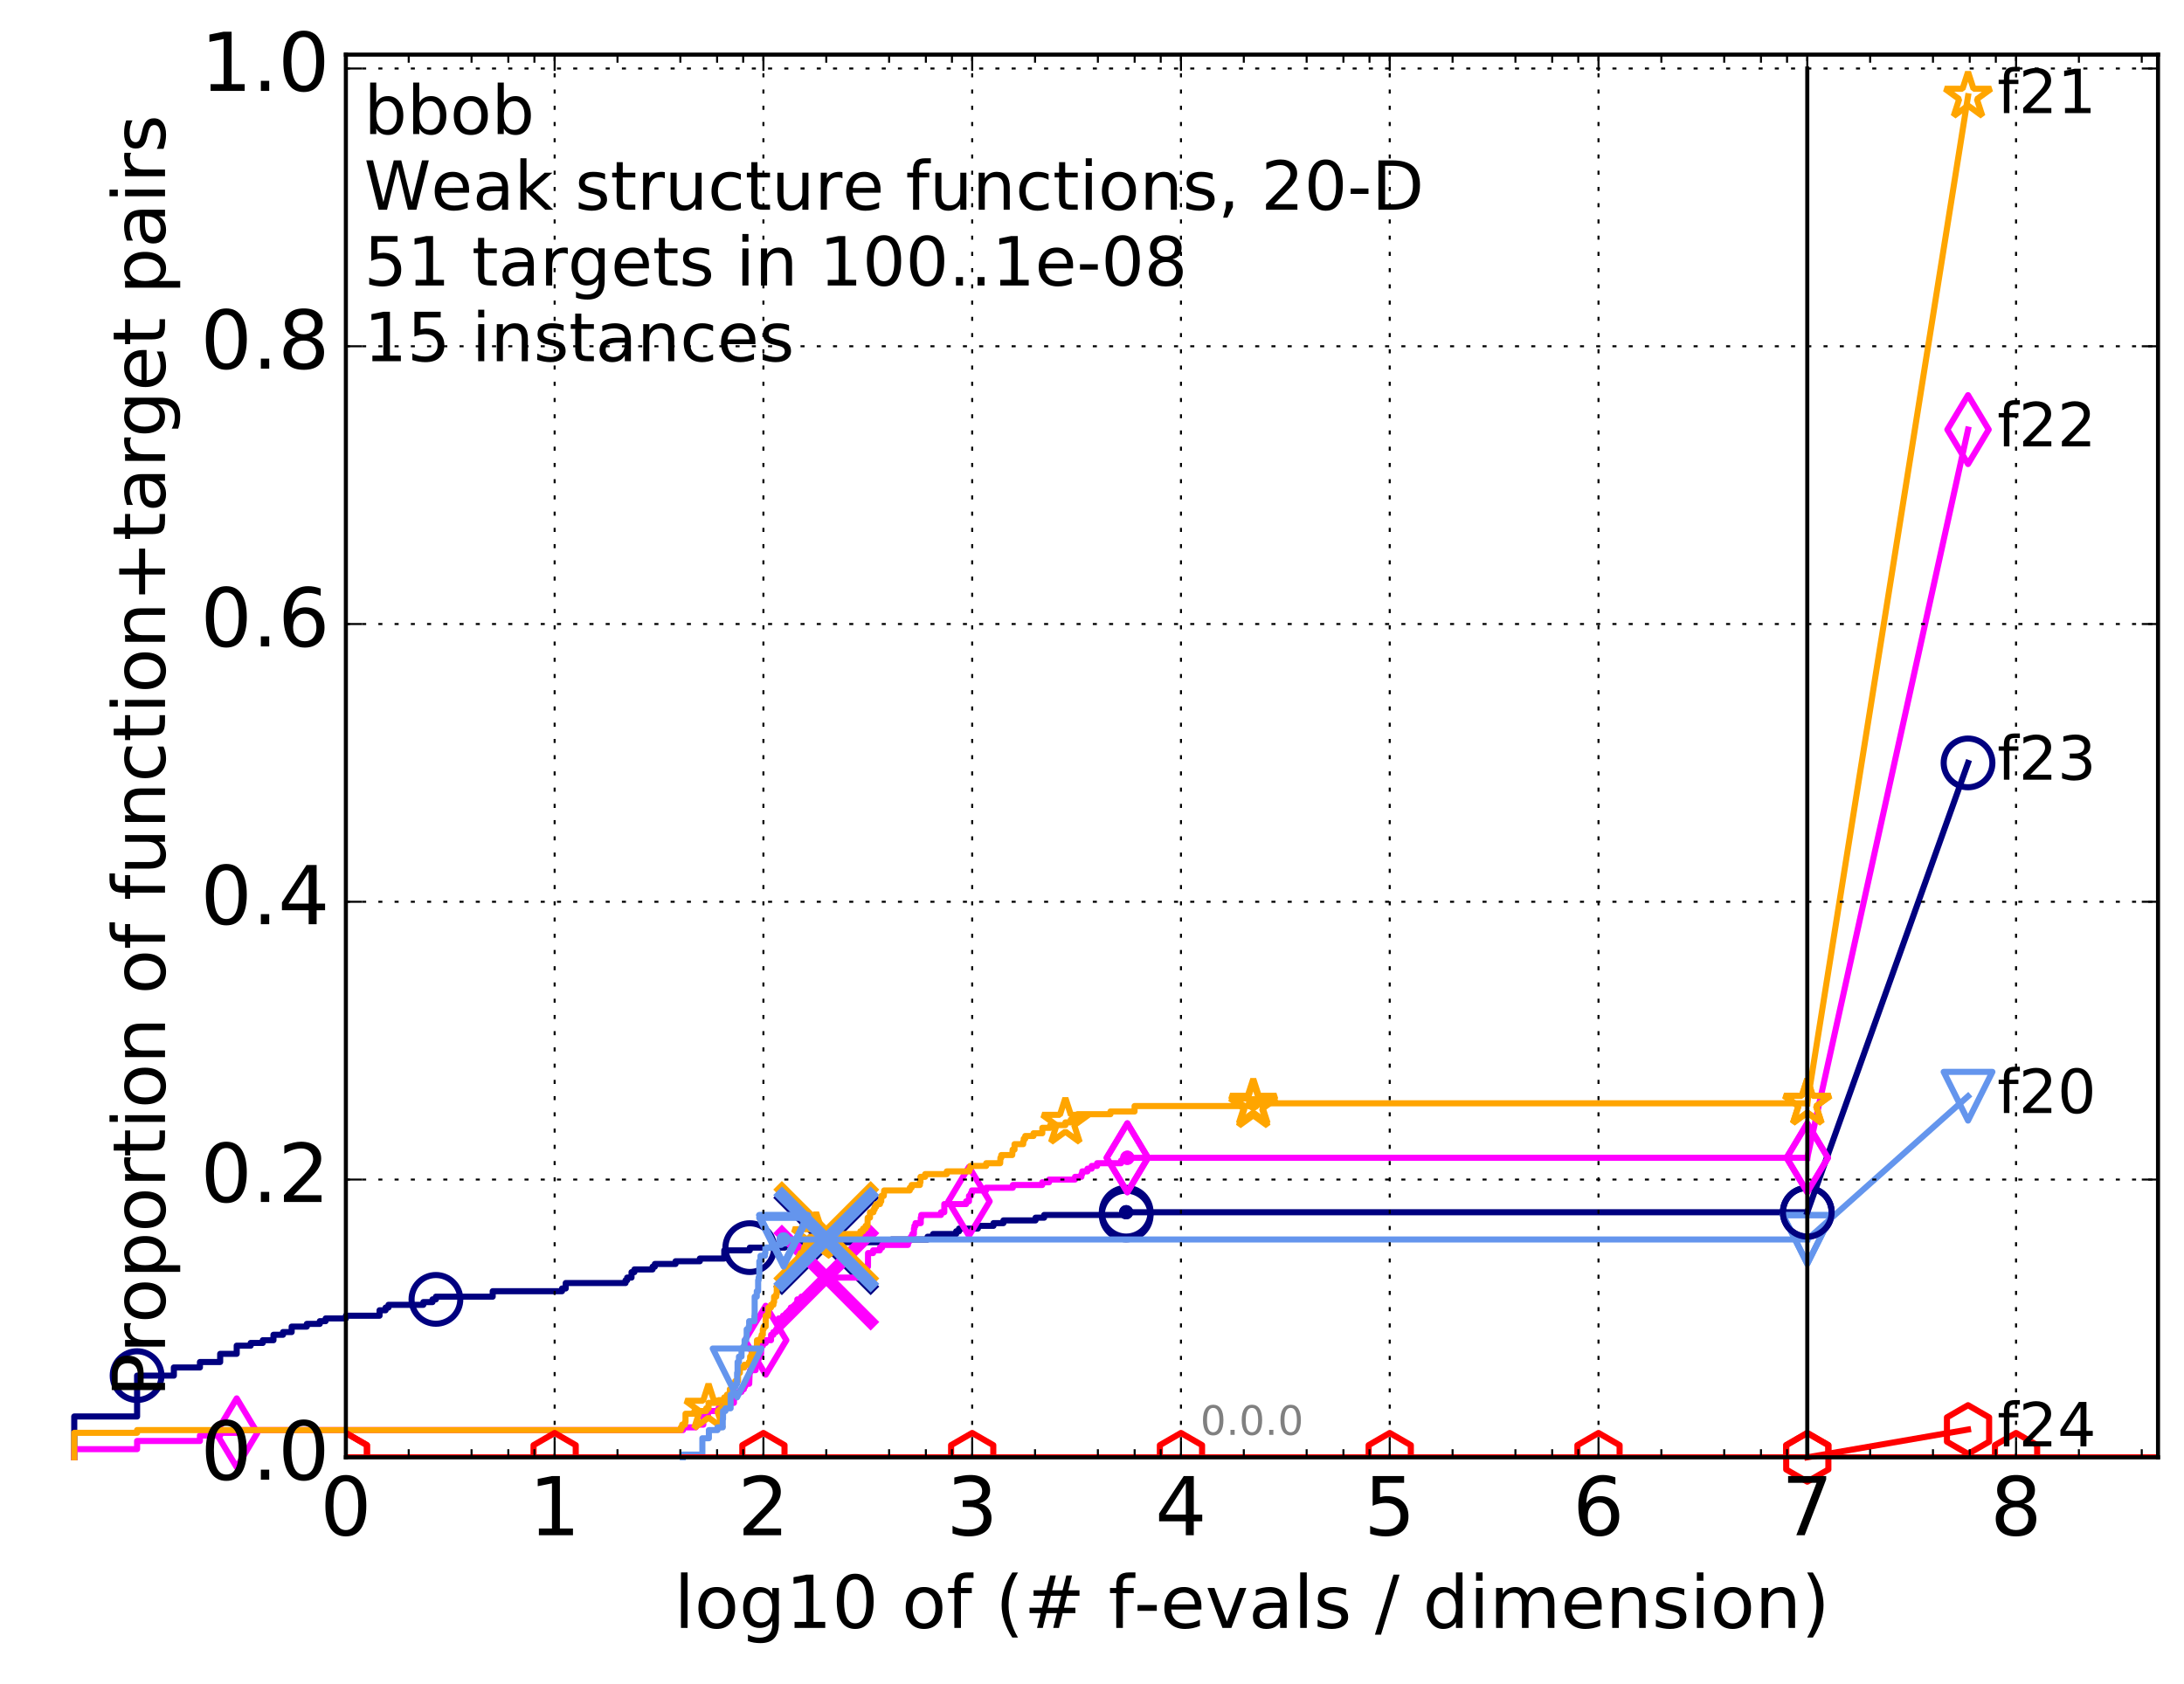 <?xml version="1.0" encoding="utf-8" standalone="no"?>
<!DOCTYPE svg PUBLIC "-//W3C//DTD SVG 1.1//EN"
  "http://www.w3.org/Graphics/SVG/1.1/DTD/svg11.dtd">
<!-- Created with matplotlib (http://matplotlib.org/) -->
<svg height="415pt" version="1.1" viewBox="0 0 538 415" width="538pt" xmlns="http://www.w3.org/2000/svg" xmlns:xlink="http://www.w3.org/1999/xlink">
 <defs>
  <style type="text/css">
*{stroke-linecap:butt;stroke-linejoin:round;stroke-miterlimit:100000;}
  </style>
 </defs>
 <g id="figure_1">
  <g id="patch_1">
   <path d="M 0 415.456 
L 538.8 415.456 
L 538.8 0 
L 0 0 
z
" style="fill:#ffffff;"/>
  </g>
  <g id="axes_1">
   <g id="patch_2">
    <path d="M 85.2 359.056 
L 531.6 359.056 
L 531.6 13.456 
L 85.2 13.456 
z
" style="fill:#ffffff;"/>
   </g>
   <g id="line2d_1">
    <defs>
     <path d="M 0 1.5 
C 0.398 1.5 0.779 1.342 1.061 1.061 
C 1.342 0.779 1.5 0.398 1.5 0 
C 1.5 -0.398 1.342 -0.779 1.061 -1.061 
C 0.779 -1.342 0.398 -1.5 0 -1.5 
C -0.398 -1.5 -0.779 -1.342 -1.061 -1.061 
C -1.342 -0.779 -1.5 -0.398 -1.5 0 
C -1.5 0.398 -1.342 0.779 -1.061 1.061 
C -0.779 1.342 -0.398 1.5 0 1.5 
z
" id="m29862b075c" style="stroke:#000080;stroke-width:0.5;"/>
    </defs>
    <g>
     <use style="fill:#000080;stroke:#000080;stroke-width:0.5;" x="277.419" xlink:href="#m29862b075c" y="298.672"/>
     <use style="fill:#000080;stroke:#000080;stroke-width:0.5;" x="277.419" xlink:href="#m29862b075c" y="298.672"/>
    </g>
   </g>
   <g id="line2d_2">
    <path d="M 18.29 359.056 
L 18.29 348.992 
L 33.771 348.992 
L 33.771 338.928 
L 42.828 338.928 
L 42.828 336.915 
L 49.253 336.915 
L 49.253 335.574 
L 54.237 335.574 
L 54.237 333.561 
L 58.309 333.561 
L 58.309 331.548 
L 61.752 331.548 
L 61.752 330.877 
L 64.735 330.877 
L 64.735 330.206 
L 67.365 330.206 
L 67.365 328.864 
L 69.718 328.864 
L 69.718 328.193 
L 71.847 328.193 
L 71.847 326.851 
L 75.578 326.851 
L 75.578 326.18 
L 78.775 326.18 
L 78.775 325.509 
L 80.216 325.509 
L 80.216 324.839 
L 85.2 324.839 
L 85.2 324.168 
L 93.499 324.168 
L 93.499 322.826 
L 94.988 322.826 
L 94.988 322.155 
L 95.698 322.155 
L 95.698 321.484 
L 104.283 321.484 
L 104.283 320.813 
L 106.541 320.813 
L 106.541 320.142 
L 107.384 320.142 
L 107.384 319.471 
L 121.369 319.471 
L 121.369 318.129 
L 138.451 318.129 
L 138.451 317.458 
L 139.358 317.458 
L 139.358 316.116 
L 154.086 316.116 
L 154.086 315.445 
L 154.491 315.445 
L 154.491 314.774 
L 155.569 314.774 
L 155.569 313.433 
L 156.275 313.433 
L 156.275 312.762 
L 160.753 312.762 
L 160.753 312.091 
L 161.315 312.091 
L 161.315 311.42 
L 166.417 311.42 
L 166.417 310.749 
L 172.396 310.749 
L 172.396 310.078 
L 178.401 310.078 
L 178.401 309.407 
L 178.418 309.407 
L 178.418 308.065 
L 184.701 308.065 
L 184.701 307.394 
L 193.29 307.394 
L 193.29 306.723 
L 195.779 306.723 
L 195.779 306.052 
L 219.642 306.052 
L 219.642 305.381 
L 228.493 305.381 
L 228.493 304.71 
L 229.85 304.71 
L 229.85 304.039 
L 235.537 304.039 
L 235.537 303.369 
L 236.244 303.369 
L 236.244 302.698 
L 240.89 302.698 
L 240.89 302.027 
L 244.734 302.027 
L 244.734 301.356 
L 247.18 301.356 
L 247.18 300.685 
L 255.093 300.685 
L 255.093 300.014 
L 257.21 300.014 
L 257.21 299.343 
L 277.419 299.343 
L 277.419 298.672 
L 445.2 298.672 
" style="fill:none;stroke:#000080;stroke-linecap:square;stroke-width:1.5;"/>
   </g>
   <g id="line2d_3">
    <defs>
     <path d="M 0 6 
C 1.591 6 3.117 5.368 4.243 4.243 
C 5.368 3.117 6 1.591 6 0 
C 6 -1.591 5.368 -3.117 4.243 -4.243 
C 3.117 -5.368 1.591 -6 0 -6 
C -1.591 -6 -3.117 -5.368 -4.243 -4.243 
C -5.368 -3.117 -6 -1.591 -6 0 
C -6 1.591 -5.368 3.117 -4.243 4.243 
C -3.117 5.368 -1.591 6 0 6 
z
" id="mcf7d7aff8e" style="stroke:#000080;stroke-width:1.5;"/>
    </defs>
    <g>
     <use style="fill:none;stroke:#000080;stroke-width:1.5;" x="33.771" xlink:href="#mcf7d7aff8e" y="338.928"/>
     <use style="fill:none;stroke:#000080;stroke-width:1.5;" x="107.384" xlink:href="#mcf7d7aff8e" y="320.142"/>
     <use style="fill:none;stroke:#000080;stroke-width:1.5;" x="184.701" xlink:href="#mcf7d7aff8e" y="307.394"/>
     <use style="fill:none;stroke:#000080;stroke-width:1.5;" x="277.419" xlink:href="#mcf7d7aff8e" y="299.343"/>
     <use style="fill:none;stroke:#000080;stroke-width:1.5;" x="277.419" xlink:href="#mcf7d7aff8e" y="298.672"/>
     <use style="fill:none;stroke:#000080;stroke-width:1.5;" x="445.2" xlink:href="#mcf7d7aff8e" y="298.672"/>
    </g>
   </g>
   <g id="line2d_4"/>
   <g id="line2d_5">
    <path clip-path="url(#p71b866479b)" d="M 203.539 306.052 
" style="fill:none;stroke:#000080;stroke-linecap:square;"/>
    <defs>
     <path d="M -12 12 
L 12 -12 
M -12 -12 
L 12 12 
" id="m504ba152ae" style="stroke:#000080;stroke-width:3.0;"/>
    </defs>
    <g clip-path="url(#p71b866479b)">
     <use style="fill:#000080;stroke:#000080;stroke-width:3.0;" x="203.539" xlink:href="#m504ba152ae" y="306.052"/>
    </g>
   </g>
   <g id="line2d_6">
    <defs>
     <path d="M 0 1.5 
C 0.398 1.5 0.779 1.342 1.061 1.061 
C 1.342 0.779 1.5 0.398 1.5 0 
C 1.5 -0.398 1.342 -0.779 1.061 -1.061 
C 0.779 -1.342 0.398 -1.5 0 -1.5 
C -0.398 -1.5 -0.779 -1.342 -1.061 -1.061 
C -1.342 -0.779 -1.5 -0.398 -1.5 0 
C -1.5 0.398 -1.342 0.779 -1.061 1.061 
C -0.779 1.342 -0.398 1.5 0 1.5 
z
" id="mea754fa20a" style="stroke:#ff00ff;stroke-width:0.5;"/>
    </defs>
    <g>
     <use style="fill:#ff00ff;stroke:#ff00ff;stroke-width:0.5;" x="277.704" xlink:href="#mea754fa20a" y="285.253"/>
     <use style="fill:#ff00ff;stroke:#ff00ff;stroke-width:0.5;" x="277.704" xlink:href="#mea754fa20a" y="285.253"/>
    </g>
   </g>
   <g id="line2d_7">
    <path d="M 18.29 359.056 
L 18.29 357.044 
L 33.771 357.044 
L 33.771 355.031 
L 49.253 355.031 
L 49.253 353.689 
L 54.237 353.689 
L 54.237 353.018 
L 58.309 353.018 
L 58.309 352.347 
L 168.252 352.347 
L 168.252 351.676 
L 171.406 351.676 
L 171.406 351.005 
L 173.257 351.005 
L 173.257 348.992 
L 174.398 348.992 
L 174.398 347.65 
L 176.98 347.65 
L 176.98 346.979 
L 177.254 346.979 
L 177.254 345.638 
L 180.797 345.638 
L 180.797 344.296 
L 181.452 344.296 
L 181.452 343.625 
L 181.839 343.625 
L 181.839 342.954 
L 182.636 342.954 
L 182.636 342.283 
L 183.24 342.283 
L 183.24 341.612 
L 183.557 341.612 
L 183.557 340.941 
L 184.558 340.941 
L 184.663 338.257 
L 184.779 338.257 
L 184.779 337.586 
L 186.134 337.586 
L 186.183 335.574 
L 186.255 335.574 
L 186.255 334.903 
L 186.888 334.903 
L 186.888 334.232 
L 187.365 334.232 
L 187.365 333.561 
L 187.48 333.561 
L 187.526 331.548 
L 187.934 331.548 
L 187.934 330.877 
L 188.62 330.877 
L 188.62 330.206 
L 189.931 330.206 
L 189.951 328.864 
L 190.508 328.864 
L 190.508 328.193 
L 191.188 328.193 
L 191.188 327.522 
L 191.535 327.522 
L 191.573 326.18 
L 191.82 326.18 
L 191.82 324.839 
L 192.88 324.839 
L 192.88 324.168 
L 193.701 324.168 
L 193.701 323.497 
L 194.401 323.497 
L 194.401 322.826 
L 194.801 322.826 
L 194.801 322.155 
L 196.41 322.155 
L 196.41 320.142 
L 197.409 320.142 
L 197.409 319.471 
L 198.86 319.471 
L 198.86 318.8 
L 199.289 318.8 
L 199.289 318.129 
L 199.942 318.129 
L 199.942 317.458 
L 201.749 317.458 
L 201.749 316.116 
L 203.15 316.116 
L 203.15 314.774 
L 211.516 314.774 
L 211.516 314.104 
L 212.212 314.104 
L 212.212 313.433 
L 213.244 313.433 
L 213.244 312.091 
L 213.815 312.091 
L 213.829 308.736 
L 215.076 308.736 
L 215.076 308.065 
L 216.738 308.065 
L 216.738 307.394 
L 217.294 307.394 
L 217.294 306.723 
L 223.655 306.723 
L 223.655 306.052 
L 223.89 306.052 
L 223.89 305.381 
L 224.392 305.381 
L 224.392 304.71 
L 224.744 304.71 
L 224.744 304.039 
L 225.119 304.039 
L 225.136 302.698 
L 225.253 302.698 
L 225.253 302.027 
L 225.526 302.027 
L 225.526 301.356 
L 226.815 301.356 
L 226.815 300.014 
L 226.941 300.014 
L 226.941 299.343 
L 231.8 299.343 
L 231.8 298.672 
L 232.617 298.672 
L 232.617 296.659 
L 237.993 296.659 
L 237.993 295.988 
L 238.698 295.988 
L 238.698 294.646 
L 239.139 294.646 
L 239.139 293.975 
L 239.409 293.975 
L 239.409 293.304 
L 242.903 293.304 
L 242.903 292.634 
L 249.494 292.634 
L 249.494 291.963 
L 256.741 291.963 
L 256.741 291.292 
L 258.429 291.292 
L 258.429 290.621 
L 264.819 290.621 
L 264.819 289.95 
L 266.389 289.95 
L 266.389 289.279 
L 266.59 289.279 
L 266.59 288.608 
L 267.88 288.608 
L 267.88 287.937 
L 268.919 287.937 
L 268.919 287.266 
L 270.254 287.266 
L 270.254 286.595 
L 276.159 286.595 
L 276.159 285.924 
L 277.704 285.924 
L 277.704 285.253 
L 445.2 285.253 
L 445.2 285.253 
" style="fill:none;stroke:#ff00ff;stroke-linecap:square;stroke-width:1.5;"/>
   </g>
   <g id="line2d_8">
    <defs>
     <path d="M -0 8.485 
L 5.091 0 
L 0 -8.485 
L -5.091 -0 
z
" id="m0b18c8f24f" style="stroke:#ff00ff;stroke-linejoin:miter;stroke-width:1.5;"/>
    </defs>
    <g>
     <use style="fill:none;stroke:#ff00ff;stroke-linejoin:miter;stroke-width:1.5;" x="58.309" xlink:href="#m0b18c8f24f" y="353.018"/>
     <use style="fill:none;stroke:#ff00ff;stroke-linejoin:miter;stroke-width:1.5;" x="188.62" xlink:href="#m0b18c8f24f" y="330.206"/>
     <use style="fill:none;stroke:#ff00ff;stroke-linejoin:miter;stroke-width:1.5;" x="238.698" xlink:href="#m0b18c8f24f" y="295.988"/>
     <use style="fill:none;stroke:#ff00ff;stroke-linejoin:miter;stroke-width:1.5;" x="277.704" xlink:href="#m0b18c8f24f" y="285.253"/>
     <use style="fill:none;stroke:#ff00ff;stroke-linejoin:miter;stroke-width:1.5;" x="277.704" xlink:href="#m0b18c8f24f" y="285.253"/>
     <use style="fill:none;stroke:#ff00ff;stroke-linejoin:miter;stroke-width:1.5;" x="445.2" xlink:href="#m0b18c8f24f" y="285.253"/>
    </g>
   </g>
   <g id="line2d_9"/>
   <g id="line2d_10">
    <path clip-path="url(#p71b866479b)" d="M 203.539 314.774 
" style="fill:none;stroke:#ff00ff;stroke-linecap:square;"/>
    <defs>
     <path d="M -12 12 
L 12 -12 
M -12 -12 
L 12 12 
" id="m515f0bc89c" style="stroke:#ff00ff;stroke-width:3.0;"/>
    </defs>
    <g clip-path="url(#p71b866479b)">
     <use style="fill:#ff00ff;stroke:#ff00ff;stroke-width:3.0;" x="203.539" xlink:href="#m515f0bc89c" y="314.774"/>
    </g>
   </g>
   <g id="line2d_11">
    <defs>
     <path d="M 0 1.5 
C 0.398 1.5 0.779 1.342 1.061 1.061 
C 1.342 0.779 1.5 0.398 1.5 0 
C 1.5 -0.398 1.342 -0.779 1.061 -1.061 
C 0.779 -1.342 0.398 -1.5 0 -1.5 
C -0.398 -1.5 -0.779 -1.342 -1.061 -1.061 
C -1.342 -0.779 -1.5 -0.398 -1.5 0 
C -1.5 0.398 -1.342 0.779 -1.061 1.061 
C -0.779 1.342 -0.398 1.5 0 1.5 
z
" id="mf78e34685e" style="stroke:#ffa500;stroke-width:0.5;"/>
    </defs>
    <g>
     <use style="fill:#ffa500;stroke:#ffa500;stroke-width:0.5;" x="308.722" xlink:href="#mf78e34685e" y="271.834"/>
     <use style="fill:#ffa500;stroke:#ffa500;stroke-width:0.5;" x="308.722" xlink:href="#mf78e34685e" y="271.834"/>
    </g>
   </g>
   <g id="line2d_12">
    <path d="M 18.29 359.056 
L 18.29 353.018 
L 33.771 353.018 
L 33.771 352.347 
L 167.731 352.347 
L 167.731 351.676 
L 168.034 351.676 
L 168.034 351.005 
L 168.735 351.005 
L 168.735 350.334 
L 168.867 350.334 
L 168.867 348.321 
L 171.051 348.321 
L 171.051 347.65 
L 173.961 347.65 
L 173.961 346.979 
L 174.541 346.979 
L 174.541 345.638 
L 177.054 345.638 
L 177.054 344.967 
L 178.401 344.967 
L 178.401 344.296 
L 179.079 344.296 
L 179.079 343.625 
L 179.786 343.625 
L 179.786 342.283 
L 180.313 342.283 
L 180.313 340.941 
L 181.12 340.941 
L 181.12 340.27 
L 181.81 340.27 
L 181.81 338.257 
L 182.263 338.257 
L 182.263 336.915 
L 183.364 336.915 
L 183.364 336.244 
L 184.467 336.244 
L 184.467 335.574 
L 184.779 335.574 
L 184.779 334.232 
L 185.113 334.232 
L 185.113 333.561 
L 186.412 333.561 
L 186.472 330.206 
L 187.4 330.206 
L 187.4 329.535 
L 187.617 329.535 
L 187.617 328.864 
L 187.911 328.864 
L 187.911 327.522 
L 188.102 327.522 
L 188.102 326.851 
L 188.609 326.851 
L 188.62 324.168 
L 189.189 324.168 
L 189.295 322.155 
L 189.92 322.155 
L 189.92 321.484 
L 190.528 321.484 
L 190.528 320.813 
L 190.688 320.813 
L 190.688 319.471 
L 191.218 319.471 
L 191.218 318.8 
L 191.343 318.8 
L 191.343 316.787 
L 192.157 316.787 
L 192.157 315.445 
L 192.726 315.445 
L 192.744 314.104 
L 194.343 314.104 
L 194.343 313.433 
L 194.485 313.433 
L 194.485 312.762 
L 195.007 312.762 
L 195.007 312.091 
L 195.983 312.091 
L 195.983 310.749 
L 196.639 310.749 
L 196.639 310.078 
L 196.791 310.078 
L 196.791 309.407 
L 197.195 309.407 
L 197.195 308.736 
L 197.903 308.736 
L 197.903 308.065 
L 198.075 308.065 
L 198.075 307.394 
L 198.805 307.394 
L 198.805 306.723 
L 199.283 306.723 
L 199.283 306.052 
L 199.471 306.052 
L 199.538 304.71 
L 201.036 304.71 
L 201.036 304.039 
L 211.938 304.039 
L 211.938 303.369 
L 212.61 303.369 
L 212.61 302.698 
L 213.233 302.698 
L 213.233 302.027 
L 213.699 302.027 
L 213.745 300.014 
L 214.31 300.014 
L 214.31 298.672 
L 215.159 298.672 
L 215.159 298.001 
L 215.456 298.001 
L 215.456 297.33 
L 215.836 297.33 
L 215.836 296.659 
L 216.778 296.659 
L 216.778 295.988 
L 217.079 295.988 
L 217.109 294.646 
L 217.709 294.646 
L 217.804 293.304 
L 224.116 293.304 
L 224.116 292.634 
L 224.556 292.634 
L 224.556 291.963 
L 226.607 291.963 
L 226.607 291.292 
L 226.746 291.292 
L 226.746 289.95 
L 227.897 289.95 
L 227.897 289.279 
L 233.221 289.279 
L 233.221 288.608 
L 238.741 288.608 
L 238.741 287.937 
L 239.007 287.937 
L 239.007 287.266 
L 242.939 287.266 
L 242.939 286.595 
L 246.383 286.595 
L 246.44 285.253 
L 246.66 285.253 
L 246.66 284.582 
L 249.352 284.582 
L 249.444 283.24 
L 249.916 283.24 
L 249.916 281.899 
L 252.054 281.899 
L 252.054 281.228 
L 252.179 281.228 
L 252.179 280.557 
L 252.554 280.557 
L 252.554 279.886 
L 254.592 279.886 
L 254.592 279.215 
L 256.755 279.215 
L 256.761 277.873 
L 258.714 277.873 
L 258.714 277.202 
L 262.444 277.202 
L 262.444 276.531 
L 263.774 276.531 
L 263.774 275.86 
L 265.151 275.86 
L 265.151 275.189 
L 265.431 275.189 
L 265.431 274.518 
L 273.547 274.518 
L 273.547 273.847 
L 279.487 273.847 
L 279.487 272.505 
L 308.722 272.505 
L 308.722 271.834 
L 445.2 271.834 
L 445.2 271.834 
" style="fill:none;stroke:#ffa500;stroke-linecap:square;stroke-width:1.5;"/>
   </g>
   <g id="line2d_13">
    <defs>
     <path d="M 0 -6 
L -1.347 -1.854 
L -5.706 -1.854 
L -2.18 0.708 
L -3.527 4.854 
L -0 2.292 
L 3.527 4.854 
L 2.18 0.708 
L 5.706 -1.854 
L 1.347 -1.854 
z
" id="mca647ed973" style="stroke:#ffa500;stroke-linejoin:bevel;stroke-width:1.5;"/>
    </defs>
    <g>
     <use style="fill:none;stroke:#ffa500;stroke-linejoin:bevel;stroke-width:1.5;" x="174.541" xlink:href="#mca647ed973" y="346.979"/>
     <use style="fill:none;stroke:#ffa500;stroke-linejoin:bevel;stroke-width:1.5;" x="201.036" xlink:href="#mca647ed973" y="304.71"/>
     <use style="fill:none;stroke:#ffa500;stroke-linejoin:bevel;stroke-width:1.5;" x="262.444" xlink:href="#mca647ed973" y="276.531"/>
     <use style="fill:none;stroke:#ffa500;stroke-linejoin:bevel;stroke-width:1.5;" x="308.722" xlink:href="#mca647ed973" y="272.505"/>
     <use style="fill:none;stroke:#ffa500;stroke-linejoin:bevel;stroke-width:1.5;" x="308.722" xlink:href="#mca647ed973" y="271.834"/>
     <use style="fill:none;stroke:#ffa500;stroke-linejoin:bevel;stroke-width:1.5;" x="445.2" xlink:href="#mca647ed973" y="271.834"/>
    </g>
   </g>
   <g id="line2d_14"/>
   <g id="line2d_15">
    <path clip-path="url(#p71b866479b)" d="M 203.539 304.039 
" style="fill:none;stroke:#ffa500;stroke-linecap:square;"/>
    <defs>
     <path d="M -12 12 
L 12 -12 
M -12 -12 
L 12 12 
" id="m8d3c25a945" style="stroke:#ffa500;stroke-width:3.0;"/>
    </defs>
    <g clip-path="url(#p71b866479b)">
     <use style="fill:#ffa500;stroke:#ffa500;stroke-width:3.0;" x="203.539" xlink:href="#m8d3c25a945" y="304.039"/>
    </g>
   </g>
   <g id="line2d_16">
    <defs>
     <path d="M 0 1.5 
C 0.398 1.5 0.779 1.342 1.061 1.061 
C 1.342 0.779 1.5 0.398 1.5 0 
C 1.5 -0.398 1.342 -0.779 1.061 -1.061 
C 0.779 -1.342 0.398 -1.5 0 -1.5 
C -0.398 -1.5 -0.779 -1.342 -1.061 -1.061 
C -1.342 -0.779 -1.5 -0.398 -1.5 0 
C -1.5 0.398 -1.342 0.779 -1.061 1.061 
C -0.779 1.342 -0.398 1.5 0 1.5 
z
" id="m4dc26b73ce" style="stroke:#6495ed;stroke-width:0.5;"/>
    </defs>
    <g>
     <use style="fill:#6495ed;stroke:#6495ed;stroke-width:0.5;" x="193.023" xlink:href="#m4dc26b73ce" y="305.381"/>
     <use style="fill:#6495ed;stroke:#6495ed;stroke-width:0.5;" x="193.023" xlink:href="#m4dc26b73ce" y="305.381"/>
    </g>
   </g>
   <g id="line2d_17">
    <path d="M 168.198 359.056 
L 168.198 358.385 
L 173.018 358.385 
L 173.018 354.36 
L 174.623 354.36 
L 174.623 352.347 
L 176.741 352.347 
L 176.741 351.676 
L 178.037 351.676 
L 178.037 349.663 
L 178.107 349.663 
L 178.107 347.65 
L 178.709 347.65 
L 178.709 346.979 
L 179.979 346.979 
L 179.979 343.625 
L 180.596 343.625 
L 180.596 341.612 
L 181.256 341.612 
L 181.256 340.941 
L 181.572 340.941 
L 181.572 338.257 
L 181.691 338.257 
L 181.691 335.574 
L 182.03 335.574 
L 182.03 334.232 
L 182.665 334.232 
L 182.665 332.219 
L 183.254 332.219 
L 183.254 331.548 
L 183.419 331.548 
L 183.419 330.206 
L 183.801 330.206 
L 183.801 329.535 
L 183.936 329.535 
L 183.936 327.522 
L 184.427 327.522 
L 184.427 326.851 
L 184.545 326.851 
L 184.545 325.509 
L 185.84 325.509 
L 185.84 324.168 
L 185.889 324.168 
L 185.889 323.497 
L 185.902 323.497 
L 185.902 319.471 
L 186.424 319.471 
L 186.424 318.129 
L 186.758 318.129 
L 186.758 315.445 
L 186.876 315.445 
L 186.876 314.774 
L 187.017 314.774 
L 187.017 314.104 
L 187.052 314.104 
L 187.052 310.749 
L 187.342 310.749 
L 187.342 309.407 
L 188.434 309.407 
L 188.434 308.736 
L 188.543 308.736 
L 188.543 307.394 
L 190.084 307.394 
L 190.084 306.723 
L 192.462 306.723 
L 192.462 306.052 
L 193.023 306.052 
L 193.023 305.381 
L 445.2 305.381 
" style="fill:none;stroke:#6495ed;stroke-linecap:square;stroke-width:1.5;"/>
   </g>
   <g id="line2d_18">
    <defs>
     <path d="M -0 6 
L 6 -6 
L -6 -6 
z
" id="m81e92bd9eb" style="stroke:#6495ed;stroke-linejoin:miter;stroke-width:1.5;"/>
    </defs>
    <g>
     <use style="fill:none;stroke:#6495ed;stroke-linejoin:miter;stroke-width:1.5;" x="181.572" xlink:href="#m81e92bd9eb" y="338.257"/>
     <use style="fill:none;stroke:#6495ed;stroke-linejoin:miter;stroke-width:1.5;" x="193.023" xlink:href="#m81e92bd9eb" y="306.052"/>
     <use style="fill:none;stroke:#6495ed;stroke-linejoin:miter;stroke-width:1.5;" x="193.023" xlink:href="#m81e92bd9eb" y="305.381"/>
     <use style="fill:none;stroke:#6495ed;stroke-linejoin:miter;stroke-width:1.5;" x="193.023" xlink:href="#m81e92bd9eb" y="305.381"/>
     <use style="fill:none;stroke:#6495ed;stroke-linejoin:miter;stroke-width:1.5;" x="445.2" xlink:href="#m81e92bd9eb" y="305.381"/>
    </g>
   </g>
   <g id="line2d_19"/>
   <g id="line2d_20">
    <path clip-path="url(#p71b866479b)" d="M 203.539 305.381 
" style="fill:none;stroke:#6495ed;stroke-linecap:square;"/>
    <defs>
     <path d="M -12 12 
L 12 -12 
M -12 -12 
L 12 12 
" id="mde737d2100" style="stroke:#6495ed;stroke-width:3.0;"/>
    </defs>
    <g clip-path="url(#p71b866479b)">
     <use style="fill:#6495ed;stroke:#6495ed;stroke-width:3.0;" x="203.539" xlink:href="#mde737d2100" y="305.381"/>
    </g>
   </g>
   <g id="line2d_21">
    <path clip-path="url(#p71b866479b)" d="M 85.2 359.056 
L 85.2 359.056 
L 85.2 359.056 
L 85.2 359.056 
L 531.6 359.056 
" style="fill:none;stroke:#ff0000;stroke-linecap:square;stroke-width:1.5;"/>
   </g>
   <g id="line2d_22">
    <defs>
     <path d="M 0 -6 
L -5.196 -3 
L -5.196 3 
L -0 6 
L 5.196 3 
L 5.196 -3 
z
" id="m9573897ab3" style="stroke:#ff0000;stroke-linejoin:miter;stroke-width:1.5;"/>
    </defs>
    <g clip-path="url(#p71b866479b)">
     <use style="fill:none;stroke:#ff0000;stroke-linejoin:miter;stroke-width:1.5;" x="85.2" xlink:href="#m9573897ab3" y="359.056"/>
     <use style="fill:none;stroke:#ff0000;stroke-linejoin:miter;stroke-width:1.5;" x="85.2" xlink:href="#m9573897ab3" y="359.056"/>
     <use style="fill:none;stroke:#ff0000;stroke-linejoin:miter;stroke-width:1.5;" x="136.629" xlink:href="#m9573897ab3" y="359.056"/>
     <use style="fill:none;stroke:#ff0000;stroke-linejoin:miter;stroke-width:1.5;" x="188.057" xlink:href="#m9573897ab3" y="359.056"/>
     <use style="fill:none;stroke:#ff0000;stroke-linejoin:miter;stroke-width:1.5;" x="239.486" xlink:href="#m9573897ab3" y="359.056"/>
     <use style="fill:none;stroke:#ff0000;stroke-linejoin:miter;stroke-width:1.5;" x="290.914" xlink:href="#m9573897ab3" y="359.056"/>
     <use style="fill:none;stroke:#ff0000;stroke-linejoin:miter;stroke-width:1.5;" x="342.343" xlink:href="#m9573897ab3" y="359.056"/>
     <use style="fill:none;stroke:#ff0000;stroke-linejoin:miter;stroke-width:1.5;" x="393.771" xlink:href="#m9573897ab3" y="359.056"/>
     <use style="fill:none;stroke:#ff0000;stroke-linejoin:miter;stroke-width:1.5;" x="445.2" xlink:href="#m9573897ab3" y="359.056"/>
     <use style="fill:none;stroke:#ff0000;stroke-linejoin:miter;stroke-width:1.5;" x="496.629" xlink:href="#m9573897ab3" y="359.056"/>
    </g>
   </g>
   <g id="line2d_23"/>
   <g id="line2d_24">
    <path d="M 445.2 359.056 
L 484.8 352.213 
" style="fill:none;stroke:#ff0000;stroke-linecap:square;stroke-width:1.5;"/>
    <g>
     <use style="fill:none;stroke:#ff0000;stroke-linejoin:miter;stroke-width:1.5;" x="445.2" xlink:href="#m9573897ab3" y="359.056"/>
     <use style="fill:none;stroke:#ff0000;stroke-linejoin:miter;stroke-width:1.5;" x="484.8" xlink:href="#m9573897ab3" y="352.213"/>
    </g>
   </g>
   <g id="line2d_25">
    <path d="M 445.2 305.381 
L 484.8 270.09 
" style="fill:none;stroke:#6495ed;stroke-linecap:square;stroke-width:1.5;"/>
    <g>
     <use style="fill:none;stroke:#6495ed;stroke-linejoin:miter;stroke-width:1.5;" x="445.2" xlink:href="#m81e92bd9eb" y="305.381"/>
     <use style="fill:none;stroke:#6495ed;stroke-linejoin:miter;stroke-width:1.5;" x="484.8" xlink:href="#m81e92bd9eb" y="270.09"/>
    </g>
   </g>
   <g id="line2d_26">
    <path d="M 445.2 298.672 
L 484.8 187.967 
" style="fill:none;stroke:#000080;stroke-linecap:square;stroke-width:1.5;"/>
    <g>
     <use style="fill:none;stroke:#000080;stroke-width:1.5;" x="445.2" xlink:href="#mcf7d7aff8e" y="298.672"/>
     <use style="fill:none;stroke:#000080;stroke-width:1.5;" x="484.8" xlink:href="#mcf7d7aff8e" y="187.967"/>
    </g>
   </g>
   <g id="line2d_27">
    <path d="M 445.2 285.253 
L 484.8 105.844 
" style="fill:none;stroke:#ff00ff;stroke-linecap:square;stroke-width:1.5;"/>
    <g>
     <use style="fill:none;stroke:#ff00ff;stroke-linejoin:miter;stroke-width:1.5;" x="445.2" xlink:href="#m0b18c8f24f" y="285.253"/>
     <use style="fill:none;stroke:#ff00ff;stroke-linejoin:miter;stroke-width:1.5;" x="484.8" xlink:href="#m0b18c8f24f" y="105.844"/>
    </g>
   </g>
   <g id="line2d_28">
    <path d="M 445.2 271.834 
L 484.8 23.722 
" style="fill:none;stroke:#ffa500;stroke-linecap:square;stroke-width:1.5;"/>
    <g>
     <use style="fill:none;stroke:#ffa500;stroke-linejoin:bevel;stroke-width:1.5;" x="445.2" xlink:href="#mca647ed973" y="271.834"/>
     <use style="fill:none;stroke:#ffa500;stroke-linejoin:bevel;stroke-width:1.5;" x="484.8" xlink:href="#mca647ed973" y="23.722"/>
    </g>
   </g>
   <g id="line2d_29">
    <path d="M 445.2 359.056 
L 445.2 16.878 
" style="fill:none;stroke:#000000;stroke-linecap:square;"/>
   </g>
   <g id="patch_3">
    <path d="M 85.2 13.456 
L 531.6 13.456 
" style="fill:none;stroke:#000000;stroke-linecap:square;stroke-linejoin:miter;"/>
   </g>
   <g id="patch_4">
    <path d="M 531.6 359.056 
L 531.6 13.456 
" style="fill:none;stroke:#000000;stroke-linecap:square;stroke-linejoin:miter;"/>
   </g>
   <g id="patch_5">
    <path d="M 85.2 359.056 
L 531.6 359.056 
" style="fill:none;stroke:#000000;stroke-linecap:square;stroke-linejoin:miter;"/>
   </g>
   <g id="patch_6">
    <path d="M 85.2 359.056 
L 85.2 13.456 
" style="fill:none;stroke:#000000;stroke-linecap:square;stroke-linejoin:miter;"/>
   </g>
   <g id="matplotlib.axis_1">
    <g id="xtick_1">
     <g id="line2d_30">
      <path clip-path="url(#p71b866479b)" d="M 85.2 359.056 
L 85.2 13.456 
" style="fill:none;stroke:#000000;stroke-dasharray:1,3;stroke-dashoffset:0.0;stroke-width:0.5;"/>
     </g>
     <g id="line2d_31">
      <defs>
       <path d="M 0 0 
L 0 -4 
" id="mae12ee61b5" style="stroke:#000000;stroke-width:0.5;"/>
      </defs>
      <g>
       <use style="stroke:#000000;stroke-width:0.5;" x="85.2" xlink:href="#mae12ee61b5" y="359.056"/>
      </g>
     </g>
     <g id="line2d_32">
      <defs>
       <path d="M 0 0 
L 0 4 
" id="m7d3be05308" style="stroke:#000000;stroke-width:0.5;"/>
      </defs>
      <g>
       <use style="stroke:#000000;stroke-width:0.5;" x="85.2" xlink:href="#m7d3be05308" y="13.456"/>
      </g>
     </g>
     <g id="text_1">
      <!-- 0 -->
      <defs>
       <path d="M 31.781 66.406 
Q 24.172 66.406 20.328 58.906 
Q 16.5 51.422 16.5 36.375 
Q 16.5 21.391 20.328 13.891 
Q 24.172 6.391 31.781 6.391 
Q 39.453 6.391 43.281 13.891 
Q 47.125 21.391 47.125 36.375 
Q 47.125 51.422 43.281 58.906 
Q 39.453 66.406 31.781 66.406 
M 31.781 74.219 
Q 44.047 74.219 50.516 64.516 
Q 56.984 54.828 56.984 36.375 
Q 56.984 17.969 50.516 8.266 
Q 44.047 -1.422 31.781 -1.422 
Q 19.531 -1.422 13.062 8.266 
Q 6.594 17.969 6.594 36.375 
Q 6.594 54.828 13.062 64.516 
Q 19.531 74.219 31.781 74.219 
" id="BitstreamVeraSans-Roman-30"/>
      </defs>
      <g transform="translate(78.838 378.253)scale(0.2 -0.2)">
       <use xlink:href="#BitstreamVeraSans-Roman-30"/>
      </g>
     </g>
    </g>
    <g id="xtick_2">
     <g id="line2d_33">
      <path clip-path="url(#p71b866479b)" d="M 136.629 359.056 
L 136.629 13.456 
" style="fill:none;stroke:#000000;stroke-dasharray:1,3;stroke-dashoffset:0.0;stroke-width:0.5;"/>
     </g>
     <g id="line2d_34">
      <g>
       <use style="stroke:#000000;stroke-width:0.5;" x="136.629" xlink:href="#mae12ee61b5" y="359.056"/>
      </g>
     </g>
     <g id="line2d_35">
      <g>
       <use style="stroke:#000000;stroke-width:0.5;" x="136.629" xlink:href="#m7d3be05308" y="13.456"/>
      </g>
     </g>
     <g id="text_2">
      <!-- 1 -->
      <defs>
       <path d="M 12.406 8.297 
L 28.516 8.297 
L 28.516 63.922 
L 10.984 60.406 
L 10.984 69.391 
L 28.422 72.906 
L 38.281 72.906 
L 38.281 8.297 
L 54.391 8.297 
L 54.391 0 
L 12.406 0 
z
" id="BitstreamVeraSans-Roman-31"/>
      </defs>
      <g transform="translate(130.266 378.253)scale(0.2 -0.2)">
       <use xlink:href="#BitstreamVeraSans-Roman-31"/>
      </g>
     </g>
    </g>
    <g id="xtick_3">
     <g id="line2d_36">
      <path clip-path="url(#p71b866479b)" d="M 188.057 359.056 
L 188.057 13.456 
" style="fill:none;stroke:#000000;stroke-dasharray:1,3;stroke-dashoffset:0.0;stroke-width:0.5;"/>
     </g>
     <g id="line2d_37">
      <g>
       <use style="stroke:#000000;stroke-width:0.5;" x="188.057" xlink:href="#mae12ee61b5" y="359.056"/>
      </g>
     </g>
     <g id="line2d_38">
      <g>
       <use style="stroke:#000000;stroke-width:0.5;" x="188.057" xlink:href="#m7d3be05308" y="13.456"/>
      </g>
     </g>
     <g id="text_3">
      <!-- 2 -->
      <defs>
       <path d="M 19.188 8.297 
L 53.609 8.297 
L 53.609 0 
L 7.328 0 
L 7.328 8.297 
Q 12.938 14.109 22.625 23.891 
Q 32.328 33.688 34.812 36.531 
Q 39.547 41.844 41.422 45.531 
Q 43.312 49.219 43.312 52.781 
Q 43.312 58.594 39.234 62.25 
Q 35.156 65.922 28.609 65.922 
Q 23.969 65.922 18.812 64.312 
Q 13.672 62.703 7.812 59.422 
L 7.812 69.391 
Q 13.766 71.781 18.938 73 
Q 24.125 74.219 28.422 74.219 
Q 39.75 74.219 46.484 68.547 
Q 53.219 62.891 53.219 53.422 
Q 53.219 48.922 51.531 44.891 
Q 49.859 40.875 45.406 35.406 
Q 44.188 33.984 37.641 27.219 
Q 31.109 20.453 19.188 8.297 
" id="BitstreamVeraSans-Roman-32"/>
      </defs>
      <g transform="translate(181.695 378.253)scale(0.2 -0.2)">
       <use xlink:href="#BitstreamVeraSans-Roman-32"/>
      </g>
     </g>
    </g>
    <g id="xtick_4">
     <g id="line2d_39">
      <path clip-path="url(#p71b866479b)" d="M 239.486 359.056 
L 239.486 13.456 
" style="fill:none;stroke:#000000;stroke-dasharray:1,3;stroke-dashoffset:0.0;stroke-width:0.5;"/>
     </g>
     <g id="line2d_40">
      <g>
       <use style="stroke:#000000;stroke-width:0.5;" x="239.486" xlink:href="#mae12ee61b5" y="359.056"/>
      </g>
     </g>
     <g id="line2d_41">
      <g>
       <use style="stroke:#000000;stroke-width:0.5;" x="239.486" xlink:href="#m7d3be05308" y="13.456"/>
      </g>
     </g>
     <g id="text_4">
      <!-- 3 -->
      <defs>
       <path d="M 40.578 39.312 
Q 47.656 37.797 51.625 33 
Q 55.609 28.219 55.609 21.188 
Q 55.609 10.406 48.188 4.484 
Q 40.766 -1.422 27.094 -1.422 
Q 22.516 -1.422 17.656 -0.516 
Q 12.797 0.391 7.625 2.203 
L 7.625 11.719 
Q 11.719 9.328 16.594 8.109 
Q 21.484 6.891 26.812 6.891 
Q 36.078 6.891 40.938 10.547 
Q 45.797 14.203 45.797 21.188 
Q 45.797 27.641 41.281 31.266 
Q 36.766 34.906 28.719 34.906 
L 20.219 34.906 
L 20.219 43.016 
L 29.109 43.016 
Q 36.375 43.016 40.234 45.922 
Q 44.094 48.828 44.094 54.297 
Q 44.094 59.906 40.109 62.906 
Q 36.141 65.922 28.719 65.922 
Q 24.656 65.922 20.016 65.031 
Q 15.375 64.156 9.812 62.312 
L 9.812 71.094 
Q 15.438 72.656 20.344 73.438 
Q 25.25 74.219 29.594 74.219 
Q 40.828 74.219 47.359 69.109 
Q 53.906 64.016 53.906 55.328 
Q 53.906 49.266 50.438 45.094 
Q 46.969 40.922 40.578 39.312 
" id="BitstreamVeraSans-Roman-33"/>
      </defs>
      <g transform="translate(233.123 378.253)scale(0.2 -0.2)">
       <use xlink:href="#BitstreamVeraSans-Roman-33"/>
      </g>
     </g>
    </g>
    <g id="xtick_5">
     <g id="line2d_42">
      <path clip-path="url(#p71b866479b)" d="M 290.914 359.056 
L 290.914 13.456 
" style="fill:none;stroke:#000000;stroke-dasharray:1,3;stroke-dashoffset:0.0;stroke-width:0.5;"/>
     </g>
     <g id="line2d_43">
      <g>
       <use style="stroke:#000000;stroke-width:0.5;" x="290.914" xlink:href="#mae12ee61b5" y="359.056"/>
      </g>
     </g>
     <g id="line2d_44">
      <g>
       <use style="stroke:#000000;stroke-width:0.5;" x="290.914" xlink:href="#m7d3be05308" y="13.456"/>
      </g>
     </g>
     <g id="text_5">
      <!-- 4 -->
      <defs>
       <path d="M 37.797 64.312 
L 12.891 25.391 
L 37.797 25.391 
z
M 35.203 72.906 
L 47.609 72.906 
L 47.609 25.391 
L 58.016 25.391 
L 58.016 17.188 
L 47.609 17.188 
L 47.609 0 
L 37.797 0 
L 37.797 17.188 
L 4.891 17.188 
L 4.891 26.703 
z
" id="BitstreamVeraSans-Roman-34"/>
      </defs>
      <g transform="translate(284.552 378.253)scale(0.2 -0.2)">
       <use xlink:href="#BitstreamVeraSans-Roman-34"/>
      </g>
     </g>
    </g>
    <g id="xtick_6">
     <g id="line2d_45">
      <path clip-path="url(#p71b866479b)" d="M 342.343 359.056 
L 342.343 13.456 
" style="fill:none;stroke:#000000;stroke-dasharray:1,3;stroke-dashoffset:0.0;stroke-width:0.5;"/>
     </g>
     <g id="line2d_46">
      <g>
       <use style="stroke:#000000;stroke-width:0.5;" x="342.343" xlink:href="#mae12ee61b5" y="359.056"/>
      </g>
     </g>
     <g id="line2d_47">
      <g>
       <use style="stroke:#000000;stroke-width:0.5;" x="342.343" xlink:href="#m7d3be05308" y="13.456"/>
      </g>
     </g>
     <g id="text_6">
      <!-- 5 -->
      <defs>
       <path d="M 10.797 72.906 
L 49.516 72.906 
L 49.516 64.594 
L 19.828 64.594 
L 19.828 46.734 
Q 21.969 47.469 24.109 47.828 
Q 26.266 48.188 28.422 48.188 
Q 40.625 48.188 47.75 41.5 
Q 54.891 34.812 54.891 23.391 
Q 54.891 11.625 47.562 5.094 
Q 40.234 -1.422 26.906 -1.422 
Q 22.312 -1.422 17.547 -0.641 
Q 12.797 0.141 7.719 1.703 
L 7.719 11.625 
Q 12.109 9.234 16.797 8.062 
Q 21.484 6.891 26.703 6.891 
Q 35.156 6.891 40.078 11.328 
Q 45.016 15.766 45.016 23.391 
Q 45.016 31 40.078 35.438 
Q 35.156 39.891 26.703 39.891 
Q 22.75 39.891 18.812 39.016 
Q 14.891 38.141 10.797 36.281 
z
" id="BitstreamVeraSans-Roman-35"/>
      </defs>
      <g transform="translate(335.98 378.253)scale(0.2 -0.2)">
       <use xlink:href="#BitstreamVeraSans-Roman-35"/>
      </g>
     </g>
    </g>
    <g id="xtick_7">
     <g id="line2d_48">
      <path clip-path="url(#p71b866479b)" d="M 393.771 359.056 
L 393.771 13.456 
" style="fill:none;stroke:#000000;stroke-dasharray:1,3;stroke-dashoffset:0.0;stroke-width:0.5;"/>
     </g>
     <g id="line2d_49">
      <g>
       <use style="stroke:#000000;stroke-width:0.5;" x="393.771" xlink:href="#mae12ee61b5" y="359.056"/>
      </g>
     </g>
     <g id="line2d_50">
      <g>
       <use style="stroke:#000000;stroke-width:0.5;" x="393.771" xlink:href="#m7d3be05308" y="13.456"/>
      </g>
     </g>
     <g id="text_7">
      <!-- 6 -->
      <defs>
       <path d="M 33.016 40.375 
Q 26.375 40.375 22.484 35.828 
Q 18.609 31.297 18.609 23.391 
Q 18.609 15.531 22.484 10.953 
Q 26.375 6.391 33.016 6.391 
Q 39.656 6.391 43.531 10.953 
Q 47.406 15.531 47.406 23.391 
Q 47.406 31.297 43.531 35.828 
Q 39.656 40.375 33.016 40.375 
M 52.594 71.297 
L 52.594 62.312 
Q 48.875 64.062 45.094 64.984 
Q 41.312 65.922 37.594 65.922 
Q 27.828 65.922 22.672 59.328 
Q 17.531 52.734 16.797 39.406 
Q 19.672 43.656 24.016 45.922 
Q 28.375 48.188 33.594 48.188 
Q 44.578 48.188 50.953 41.516 
Q 57.328 34.859 57.328 23.391 
Q 57.328 12.156 50.688 5.359 
Q 44.047 -1.422 33.016 -1.422 
Q 20.359 -1.422 13.672 8.266 
Q 6.984 17.969 6.984 36.375 
Q 6.984 53.656 15.188 63.938 
Q 23.391 74.219 37.203 74.219 
Q 40.922 74.219 44.703 73.484 
Q 48.484 72.75 52.594 71.297 
" id="BitstreamVeraSans-Roman-36"/>
      </defs>
      <g transform="translate(387.409 378.253)scale(0.2 -0.2)">
       <use xlink:href="#BitstreamVeraSans-Roman-36"/>
      </g>
     </g>
    </g>
    <g id="xtick_8">
     <g id="line2d_51">
      <path clip-path="url(#p71b866479b)" d="M 445.2 359.056 
L 445.2 13.456 
" style="fill:none;stroke:#000000;stroke-dasharray:1,3;stroke-dashoffset:0.0;stroke-width:0.5;"/>
     </g>
     <g id="line2d_52">
      <g>
       <use style="stroke:#000000;stroke-width:0.5;" x="445.2" xlink:href="#mae12ee61b5" y="359.056"/>
      </g>
     </g>
     <g id="line2d_53">
      <g>
       <use style="stroke:#000000;stroke-width:0.5;" x="445.2" xlink:href="#m7d3be05308" y="13.456"/>
      </g>
     </g>
     <g id="text_8">
      <!-- 7 -->
      <defs>
       <path d="M 8.203 72.906 
L 55.078 72.906 
L 55.078 68.703 
L 28.609 0 
L 18.312 0 
L 43.219 64.594 
L 8.203 64.594 
z
" id="BitstreamVeraSans-Roman-37"/>
      </defs>
      <g transform="translate(438.837 378.253)scale(0.2 -0.2)">
       <use xlink:href="#BitstreamVeraSans-Roman-37"/>
      </g>
     </g>
    </g>
    <g id="xtick_9">
     <g id="line2d_54">
      <path clip-path="url(#p71b866479b)" d="M 496.629 359.056 
L 496.629 13.456 
" style="fill:none;stroke:#000000;stroke-dasharray:1,3;stroke-dashoffset:0.0;stroke-width:0.5;"/>
     </g>
     <g id="line2d_55">
      <g>
       <use style="stroke:#000000;stroke-width:0.5;" x="496.629" xlink:href="#mae12ee61b5" y="359.056"/>
      </g>
     </g>
     <g id="line2d_56">
      <g>
       <use style="stroke:#000000;stroke-width:0.5;" x="496.629" xlink:href="#m7d3be05308" y="13.456"/>
      </g>
     </g>
     <g id="text_9">
      <!-- 8 -->
      <defs>
       <path d="M 31.781 34.625 
Q 24.75 34.625 20.719 30.859 
Q 16.703 27.094 16.703 20.516 
Q 16.703 13.922 20.719 10.156 
Q 24.75 6.391 31.781 6.391 
Q 38.812 6.391 42.859 10.172 
Q 46.922 13.969 46.922 20.516 
Q 46.922 27.094 42.891 30.859 
Q 38.875 34.625 31.781 34.625 
M 21.922 38.812 
Q 15.578 40.375 12.031 44.719 
Q 8.5 49.078 8.5 55.328 
Q 8.5 64.062 14.719 69.141 
Q 20.953 74.219 31.781 74.219 
Q 42.672 74.219 48.875 69.141 
Q 55.078 64.062 55.078 55.328 
Q 55.078 49.078 51.531 44.719 
Q 48 40.375 41.703 38.812 
Q 48.828 37.156 52.797 32.312 
Q 56.781 27.484 56.781 20.516 
Q 56.781 9.906 50.312 4.234 
Q 43.844 -1.422 31.781 -1.422 
Q 19.734 -1.422 13.25 4.234 
Q 6.781 9.906 6.781 20.516 
Q 6.781 27.484 10.781 32.312 
Q 14.797 37.156 21.922 38.812 
M 18.312 54.391 
Q 18.312 48.734 21.844 45.562 
Q 25.391 42.391 31.781 42.391 
Q 38.141 42.391 41.719 45.562 
Q 45.312 48.734 45.312 54.391 
Q 45.312 60.062 41.719 63.234 
Q 38.141 66.406 31.781 66.406 
Q 25.391 66.406 21.844 63.234 
Q 18.312 60.062 18.312 54.391 
" id="BitstreamVeraSans-Roman-38"/>
      </defs>
      <g transform="translate(490.266 378.253)scale(0.2 -0.2)">
       <use xlink:href="#BitstreamVeraSans-Roman-38"/>
      </g>
     </g>
    </g>
    <g id="xtick_10">
     <g id="line2d_57">
      <defs>
       <path d="M 0 0 
L 0 -2 
" id="m9845a9ce3e" style="stroke:#000000;stroke-width:0.5;"/>
      </defs>
      <g>
       <use style="stroke:#000000;stroke-width:0.5;" x="100.682" xlink:href="#m9845a9ce3e" y="359.056"/>
      </g>
     </g>
     <g id="line2d_58">
      <defs>
       <path d="M 0 0 
L 0 2 
" id="m7a43f7c44d" style="stroke:#000000;stroke-width:0.5;"/>
      </defs>
      <g>
       <use style="stroke:#000000;stroke-width:0.5;" x="100.682" xlink:href="#m7a43f7c44d" y="13.456"/>
      </g>
     </g>
    </g>
    <g id="xtick_11">
     <g id="line2d_59">
      <g>
       <use style="stroke:#000000;stroke-width:0.5;" x="116.163" xlink:href="#m9845a9ce3e" y="359.056"/>
      </g>
     </g>
     <g id="line2d_60">
      <g>
       <use style="stroke:#000000;stroke-width:0.5;" x="116.163" xlink:href="#m7a43f7c44d" y="13.456"/>
      </g>
     </g>
    </g>
    <g id="xtick_12">
     <g id="line2d_61">
      <g>
       <use style="stroke:#000000;stroke-width:0.5;" x="125.219" xlink:href="#m9845a9ce3e" y="359.056"/>
      </g>
     </g>
     <g id="line2d_62">
      <g>
       <use style="stroke:#000000;stroke-width:0.5;" x="125.219" xlink:href="#m7a43f7c44d" y="13.456"/>
      </g>
     </g>
    </g>
    <g id="xtick_13">
     <g id="line2d_63">
      <g>
       <use style="stroke:#000000;stroke-width:0.5;" x="131.645" xlink:href="#m9845a9ce3e" y="359.056"/>
      </g>
     </g>
     <g id="line2d_64">
      <g>
       <use style="stroke:#000000;stroke-width:0.5;" x="131.645" xlink:href="#m7a43f7c44d" y="13.456"/>
      </g>
     </g>
    </g>
    <g id="xtick_14">
     <g id="line2d_65">
      <g>
       <use style="stroke:#000000;stroke-width:0.5;" x="152.11" xlink:href="#m9845a9ce3e" y="359.056"/>
      </g>
     </g>
     <g id="line2d_66">
      <g>
       <use style="stroke:#000000;stroke-width:0.5;" x="152.11" xlink:href="#m7a43f7c44d" y="13.456"/>
      </g>
     </g>
    </g>
    <g id="xtick_15">
     <g id="line2d_67">
      <g>
       <use style="stroke:#000000;stroke-width:0.5;" x="167.592" xlink:href="#m9845a9ce3e" y="359.056"/>
      </g>
     </g>
     <g id="line2d_68">
      <g>
       <use style="stroke:#000000;stroke-width:0.5;" x="167.592" xlink:href="#m7a43f7c44d" y="13.456"/>
      </g>
     </g>
    </g>
    <g id="xtick_16">
     <g id="line2d_69">
      <g>
       <use style="stroke:#000000;stroke-width:0.5;" x="176.648" xlink:href="#m9845a9ce3e" y="359.056"/>
      </g>
     </g>
     <g id="line2d_70">
      <g>
       <use style="stroke:#000000;stroke-width:0.5;" x="176.648" xlink:href="#m7a43f7c44d" y="13.456"/>
      </g>
     </g>
    </g>
    <g id="xtick_17">
     <g id="line2d_71">
      <g>
       <use style="stroke:#000000;stroke-width:0.5;" x="183.073" xlink:href="#m9845a9ce3e" y="359.056"/>
      </g>
     </g>
     <g id="line2d_72">
      <g>
       <use style="stroke:#000000;stroke-width:0.5;" x="183.073" xlink:href="#m7a43f7c44d" y="13.456"/>
      </g>
     </g>
    </g>
    <g id="xtick_18">
     <g id="line2d_73">
      <g>
       <use style="stroke:#000000;stroke-width:0.5;" x="203.539" xlink:href="#m9845a9ce3e" y="359.056"/>
      </g>
     </g>
     <g id="line2d_74">
      <g>
       <use style="stroke:#000000;stroke-width:0.5;" x="203.539" xlink:href="#m7a43f7c44d" y="13.456"/>
      </g>
     </g>
    </g>
    <g id="xtick_19">
     <g id="line2d_75">
      <g>
       <use style="stroke:#000000;stroke-width:0.5;" x="219.02" xlink:href="#m9845a9ce3e" y="359.056"/>
      </g>
     </g>
     <g id="line2d_76">
      <g>
       <use style="stroke:#000000;stroke-width:0.5;" x="219.02" xlink:href="#m7a43f7c44d" y="13.456"/>
      </g>
     </g>
    </g>
    <g id="xtick_20">
     <g id="line2d_77">
      <g>
       <use style="stroke:#000000;stroke-width:0.5;" x="228.076" xlink:href="#m9845a9ce3e" y="359.056"/>
      </g>
     </g>
     <g id="line2d_78">
      <g>
       <use style="stroke:#000000;stroke-width:0.5;" x="228.076" xlink:href="#m7a43f7c44d" y="13.456"/>
      </g>
     </g>
    </g>
    <g id="xtick_21">
     <g id="line2d_79">
      <g>
       <use style="stroke:#000000;stroke-width:0.5;" x="234.502" xlink:href="#m9845a9ce3e" y="359.056"/>
      </g>
     </g>
     <g id="line2d_80">
      <g>
       <use style="stroke:#000000;stroke-width:0.5;" x="234.502" xlink:href="#m7a43f7c44d" y="13.456"/>
      </g>
     </g>
    </g>
    <g id="xtick_22">
     <g id="line2d_81">
      <g>
       <use style="stroke:#000000;stroke-width:0.5;" x="254.967" xlink:href="#m9845a9ce3e" y="359.056"/>
      </g>
     </g>
     <g id="line2d_82">
      <g>
       <use style="stroke:#000000;stroke-width:0.5;" x="254.967" xlink:href="#m7a43f7c44d" y="13.456"/>
      </g>
     </g>
    </g>
    <g id="xtick_23">
     <g id="line2d_83">
      <g>
       <use style="stroke:#000000;stroke-width:0.5;" x="270.449" xlink:href="#m9845a9ce3e" y="359.056"/>
      </g>
     </g>
     <g id="line2d_84">
      <g>
       <use style="stroke:#000000;stroke-width:0.5;" x="270.449" xlink:href="#m7a43f7c44d" y="13.456"/>
      </g>
     </g>
    </g>
    <g id="xtick_24">
     <g id="line2d_85">
      <g>
       <use style="stroke:#000000;stroke-width:0.5;" x="279.505" xlink:href="#m9845a9ce3e" y="359.056"/>
      </g>
     </g>
     <g id="line2d_86">
      <g>
       <use style="stroke:#000000;stroke-width:0.5;" x="279.505" xlink:href="#m7a43f7c44d" y="13.456"/>
      </g>
     </g>
    </g>
    <g id="xtick_25">
     <g id="line2d_87">
      <g>
       <use style="stroke:#000000;stroke-width:0.5;" x="285.93" xlink:href="#m9845a9ce3e" y="359.056"/>
      </g>
     </g>
     <g id="line2d_88">
      <g>
       <use style="stroke:#000000;stroke-width:0.5;" x="285.93" xlink:href="#m7a43f7c44d" y="13.456"/>
      </g>
     </g>
    </g>
    <g id="xtick_26">
     <g id="line2d_89">
      <g>
       <use style="stroke:#000000;stroke-width:0.5;" x="306.396" xlink:href="#m9845a9ce3e" y="359.056"/>
      </g>
     </g>
     <g id="line2d_90">
      <g>
       <use style="stroke:#000000;stroke-width:0.5;" x="306.396" xlink:href="#m7a43f7c44d" y="13.456"/>
      </g>
     </g>
    </g>
    <g id="xtick_27">
     <g id="line2d_91">
      <g>
       <use style="stroke:#000000;stroke-width:0.5;" x="321.877" xlink:href="#m9845a9ce3e" y="359.056"/>
      </g>
     </g>
     <g id="line2d_92">
      <g>
       <use style="stroke:#000000;stroke-width:0.5;" x="321.877" xlink:href="#m7a43f7c44d" y="13.456"/>
      </g>
     </g>
    </g>
    <g id="xtick_28">
     <g id="line2d_93">
      <g>
       <use style="stroke:#000000;stroke-width:0.5;" x="330.933" xlink:href="#m9845a9ce3e" y="359.056"/>
      </g>
     </g>
     <g id="line2d_94">
      <g>
       <use style="stroke:#000000;stroke-width:0.5;" x="330.933" xlink:href="#m7a43f7c44d" y="13.456"/>
      </g>
     </g>
    </g>
    <g id="xtick_29">
     <g id="line2d_95">
      <g>
       <use style="stroke:#000000;stroke-width:0.5;" x="337.359" xlink:href="#m9845a9ce3e" y="359.056"/>
      </g>
     </g>
     <g id="line2d_96">
      <g>
       <use style="stroke:#000000;stroke-width:0.5;" x="337.359" xlink:href="#m7a43f7c44d" y="13.456"/>
      </g>
     </g>
    </g>
    <g id="xtick_30">
     <g id="line2d_97">
      <g>
       <use style="stroke:#000000;stroke-width:0.5;" x="357.824" xlink:href="#m9845a9ce3e" y="359.056"/>
      </g>
     </g>
     <g id="line2d_98">
      <g>
       <use style="stroke:#000000;stroke-width:0.5;" x="357.824" xlink:href="#m7a43f7c44d" y="13.456"/>
      </g>
     </g>
    </g>
    <g id="xtick_31">
     <g id="line2d_99">
      <g>
       <use style="stroke:#000000;stroke-width:0.5;" x="373.306" xlink:href="#m9845a9ce3e" y="359.056"/>
      </g>
     </g>
     <g id="line2d_100">
      <g>
       <use style="stroke:#000000;stroke-width:0.5;" x="373.306" xlink:href="#m7a43f7c44d" y="13.456"/>
      </g>
     </g>
    </g>
    <g id="xtick_32">
     <g id="line2d_101">
      <g>
       <use style="stroke:#000000;stroke-width:0.5;" x="382.362" xlink:href="#m9845a9ce3e" y="359.056"/>
      </g>
     </g>
     <g id="line2d_102">
      <g>
       <use style="stroke:#000000;stroke-width:0.5;" x="382.362" xlink:href="#m7a43f7c44d" y="13.456"/>
      </g>
     </g>
    </g>
    <g id="xtick_33">
     <g id="line2d_103">
      <g>
       <use style="stroke:#000000;stroke-width:0.5;" x="388.787" xlink:href="#m9845a9ce3e" y="359.056"/>
      </g>
     </g>
     <g id="line2d_104">
      <g>
       <use style="stroke:#000000;stroke-width:0.5;" x="388.787" xlink:href="#m7a43f7c44d" y="13.456"/>
      </g>
     </g>
    </g>
    <g id="xtick_34">
     <g id="line2d_105">
      <g>
       <use style="stroke:#000000;stroke-width:0.5;" x="409.253" xlink:href="#m9845a9ce3e" y="359.056"/>
      </g>
     </g>
     <g id="line2d_106">
      <g>
       <use style="stroke:#000000;stroke-width:0.5;" x="409.253" xlink:href="#m7a43f7c44d" y="13.456"/>
      </g>
     </g>
    </g>
    <g id="xtick_35">
     <g id="line2d_107">
      <g>
       <use style="stroke:#000000;stroke-width:0.5;" x="424.735" xlink:href="#m9845a9ce3e" y="359.056"/>
      </g>
     </g>
     <g id="line2d_108">
      <g>
       <use style="stroke:#000000;stroke-width:0.5;" x="424.735" xlink:href="#m7a43f7c44d" y="13.456"/>
      </g>
     </g>
    </g>
    <g id="xtick_36">
     <g id="line2d_109">
      <g>
       <use style="stroke:#000000;stroke-width:0.5;" x="433.791" xlink:href="#m9845a9ce3e" y="359.056"/>
      </g>
     </g>
     <g id="line2d_110">
      <g>
       <use style="stroke:#000000;stroke-width:0.5;" x="433.791" xlink:href="#m7a43f7c44d" y="13.456"/>
      </g>
     </g>
    </g>
    <g id="xtick_37">
     <g id="line2d_111">
      <g>
       <use style="stroke:#000000;stroke-width:0.5;" x="440.216" xlink:href="#m9845a9ce3e" y="359.056"/>
      </g>
     </g>
     <g id="line2d_112">
      <g>
       <use style="stroke:#000000;stroke-width:0.5;" x="440.216" xlink:href="#m7a43f7c44d" y="13.456"/>
      </g>
     </g>
    </g>
    <g id="xtick_38">
     <g id="line2d_113">
      <g>
       <use style="stroke:#000000;stroke-width:0.5;" x="460.682" xlink:href="#m9845a9ce3e" y="359.056"/>
      </g>
     </g>
     <g id="line2d_114">
      <g>
       <use style="stroke:#000000;stroke-width:0.5;" x="460.682" xlink:href="#m7a43f7c44d" y="13.456"/>
      </g>
     </g>
    </g>
    <g id="xtick_39">
     <g id="line2d_115">
      <g>
       <use style="stroke:#000000;stroke-width:0.5;" x="476.163" xlink:href="#m9845a9ce3e" y="359.056"/>
      </g>
     </g>
     <g id="line2d_116">
      <g>
       <use style="stroke:#000000;stroke-width:0.5;" x="476.163" xlink:href="#m7a43f7c44d" y="13.456"/>
      </g>
     </g>
    </g>
    <g id="xtick_40">
     <g id="line2d_117">
      <g>
       <use style="stroke:#000000;stroke-width:0.5;" x="485.219" xlink:href="#m9845a9ce3e" y="359.056"/>
      </g>
     </g>
     <g id="line2d_118">
      <g>
       <use style="stroke:#000000;stroke-width:0.5;" x="485.219" xlink:href="#m7a43f7c44d" y="13.456"/>
      </g>
     </g>
    </g>
    <g id="xtick_41">
     <g id="line2d_119">
      <g>
       <use style="stroke:#000000;stroke-width:0.5;" x="491.645" xlink:href="#m9845a9ce3e" y="359.056"/>
      </g>
     </g>
     <g id="line2d_120">
      <g>
       <use style="stroke:#000000;stroke-width:0.5;" x="491.645" xlink:href="#m7a43f7c44d" y="13.456"/>
      </g>
     </g>
    </g>
    <g id="xtick_42">
     <g id="line2d_121">
      <g>
       <use style="stroke:#000000;stroke-width:0.5;" x="512.11" xlink:href="#m9845a9ce3e" y="359.056"/>
      </g>
     </g>
     <g id="line2d_122">
      <g>
       <use style="stroke:#000000;stroke-width:0.5;" x="512.11" xlink:href="#m7a43f7c44d" y="13.456"/>
      </g>
     </g>
    </g>
    <g id="xtick_43">
     <g id="line2d_123">
      <g>
       <use style="stroke:#000000;stroke-width:0.5;" x="527.592" xlink:href="#m9845a9ce3e" y="359.056"/>
      </g>
     </g>
     <g id="line2d_124">
      <g>
       <use style="stroke:#000000;stroke-width:0.5;" x="527.592" xlink:href="#m7a43f7c44d" y="13.456"/>
      </g>
     </g>
    </g>
    <g id="text_10">
     <!-- log10 of (# f-evals / dimension) -->
     <defs>
      <path id="BitstreamVeraSans-Roman-20"/>
      <path d="M 51.125 44 
L 36.922 44 
L 32.812 27.688 
L 47.125 27.688 
z
M 43.797 71.781 
L 38.719 51.516 
L 52.984 51.516 
L 58.109 71.781 
L 65.922 71.781 
L 60.891 51.516 
L 76.125 51.516 
L 76.125 44 
L 58.984 44 
L 54.984 27.688 
L 70.516 27.688 
L 70.516 20.219 
L 53.078 20.219 
L 48 0 
L 40.188 0 
L 45.219 20.219 
L 30.906 20.219 
L 25.875 0 
L 18.016 0 
L 23.094 20.219 
L 7.719 20.219 
L 7.719 27.688 
L 24.906 27.688 
L 29 44 
L 13.281 44 
L 13.281 51.516 
L 30.906 51.516 
L 35.891 71.781 
z
" id="BitstreamVeraSans-Roman-23"/>
      <path d="M 52 44.188 
Q 55.375 50.25 60.062 53.125 
Q 64.75 56 71.094 56 
Q 79.641 56 84.281 50.016 
Q 88.922 44.047 88.922 33.016 
L 88.922 0 
L 79.891 0 
L 79.891 32.719 
Q 79.891 40.578 77.094 44.375 
Q 74.312 48.188 68.609 48.188 
Q 61.625 48.188 57.562 43.547 
Q 53.516 38.922 53.516 30.906 
L 53.516 0 
L 44.484 0 
L 44.484 32.719 
Q 44.484 40.625 41.703 44.406 
Q 38.922 48.188 33.109 48.188 
Q 26.219 48.188 22.156 43.531 
Q 18.109 38.875 18.109 30.906 
L 18.109 0 
L 9.078 0 
L 9.078 54.688 
L 18.109 54.688 
L 18.109 46.188 
Q 21.188 51.219 25.484 53.609 
Q 29.781 56 35.688 56 
Q 41.656 56 45.828 52.969 
Q 50 49.953 52 44.188 
" id="BitstreamVeraSans-Roman-6d"/>
      <path d="M 54.891 33.016 
L 54.891 0 
L 45.906 0 
L 45.906 32.719 
Q 45.906 40.484 42.875 44.328 
Q 39.844 48.188 33.797 48.188 
Q 26.516 48.188 22.312 43.547 
Q 18.109 38.922 18.109 30.906 
L 18.109 0 
L 9.078 0 
L 9.078 54.688 
L 18.109 54.688 
L 18.109 46.188 
Q 21.344 51.125 25.703 53.562 
Q 30.078 56 35.797 56 
Q 45.219 56 50.047 50.172 
Q 54.891 44.344 54.891 33.016 
" id="BitstreamVeraSans-Roman-6e"/>
      <path d="M 31 75.875 
Q 24.469 64.656 21.281 53.656 
Q 18.109 42.672 18.109 31.391 
Q 18.109 20.125 21.312 9.062 
Q 24.516 -2 31 -13.188 
L 23.188 -13.188 
Q 15.875 -1.703 12.234 9.375 
Q 8.594 20.453 8.594 31.391 
Q 8.594 42.281 12.203 53.312 
Q 15.828 64.359 23.188 75.875 
z
" id="BitstreamVeraSans-Roman-28"/>
      <path d="M 30.609 48.391 
Q 23.391 48.391 19.188 42.75 
Q 14.984 37.109 14.984 27.297 
Q 14.984 17.484 19.156 11.844 
Q 23.344 6.203 30.609 6.203 
Q 37.797 6.203 41.984 11.859 
Q 46.188 17.531 46.188 27.297 
Q 46.188 37.016 41.984 42.703 
Q 37.797 48.391 30.609 48.391 
M 30.609 56 
Q 42.328 56 49.016 48.375 
Q 55.719 40.766 55.719 27.297 
Q 55.719 13.875 49.016 6.219 
Q 42.328 -1.422 30.609 -1.422 
Q 18.844 -1.422 12.172 6.219 
Q 5.516 13.875 5.516 27.297 
Q 5.516 40.766 12.172 48.375 
Q 18.844 56 30.609 56 
" id="BitstreamVeraSans-Roman-6f"/>
      <path d="M 9.422 75.984 
L 18.406 75.984 
L 18.406 0 
L 9.422 0 
z
" id="BitstreamVeraSans-Roman-6c"/>
      <path d="M 2.984 54.688 
L 12.5 54.688 
L 29.594 8.797 
L 46.688 54.688 
L 56.203 54.688 
L 35.688 0 
L 23.484 0 
z
" id="BitstreamVeraSans-Roman-76"/>
      <path d="M 9.422 54.688 
L 18.406 54.688 
L 18.406 0 
L 9.422 0 
z
M 9.422 75.984 
L 18.406 75.984 
L 18.406 64.594 
L 9.422 64.594 
z
" id="BitstreamVeraSans-Roman-69"/>
      <path d="M 4.891 31.391 
L 31.203 31.391 
L 31.203 23.391 
L 4.891 23.391 
z
" id="BitstreamVeraSans-Roman-2d"/>
      <path d="M 25.391 72.906 
L 33.688 72.906 
L 8.297 -9.281 
L 0 -9.281 
z
" id="BitstreamVeraSans-Roman-2f"/>
      <path d="M 56.203 29.594 
L 56.203 25.203 
L 14.891 25.203 
Q 15.484 15.922 20.484 11.062 
Q 25.484 6.203 34.422 6.203 
Q 39.594 6.203 44.453 7.469 
Q 49.312 8.734 54.109 11.281 
L 54.109 2.781 
Q 49.266 0.734 44.188 -0.344 
Q 39.109 -1.422 33.891 -1.422 
Q 20.797 -1.422 13.156 6.188 
Q 5.516 13.812 5.516 26.812 
Q 5.516 40.234 12.766 48.109 
Q 20.016 56 32.328 56 
Q 43.359 56 49.781 48.891 
Q 56.203 41.797 56.203 29.594 
M 47.219 32.234 
Q 47.125 39.594 43.094 43.984 
Q 39.062 48.391 32.422 48.391 
Q 24.906 48.391 20.391 44.141 
Q 15.875 39.891 15.188 32.172 
z
" id="BitstreamVeraSans-Roman-65"/>
      <path d="M 45.406 46.391 
L 45.406 75.984 
L 54.391 75.984 
L 54.391 0 
L 45.406 0 
L 45.406 8.203 
Q 42.578 3.328 38.25 0.953 
Q 33.938 -1.422 27.875 -1.422 
Q 17.969 -1.422 11.734 6.484 
Q 5.516 14.406 5.516 27.297 
Q 5.516 40.188 11.734 48.094 
Q 17.969 56 27.875 56 
Q 33.938 56 38.25 53.625 
Q 42.578 51.266 45.406 46.391 
M 14.797 27.297 
Q 14.797 17.391 18.875 11.75 
Q 22.953 6.109 30.078 6.109 
Q 37.203 6.109 41.297 11.75 
Q 45.406 17.391 45.406 27.297 
Q 45.406 37.203 41.297 42.844 
Q 37.203 48.484 30.078 48.484 
Q 22.953 48.484 18.875 42.844 
Q 14.797 37.203 14.797 27.297 
" id="BitstreamVeraSans-Roman-64"/>
      <path d="M 45.406 27.984 
Q 45.406 37.75 41.375 43.109 
Q 37.359 48.484 30.078 48.484 
Q 22.859 48.484 18.828 43.109 
Q 14.797 37.75 14.797 27.984 
Q 14.797 18.266 18.828 12.891 
Q 22.859 7.516 30.078 7.516 
Q 37.359 7.516 41.375 12.891 
Q 45.406 18.266 45.406 27.984 
M 54.391 6.781 
Q 54.391 -7.172 48.188 -13.984 
Q 42 -20.797 29.203 -20.797 
Q 24.469 -20.797 20.266 -20.094 
Q 16.062 -19.391 12.109 -17.922 
L 12.109 -9.188 
Q 16.062 -11.328 19.922 -12.344 
Q 23.781 -13.375 27.781 -13.375 
Q 36.625 -13.375 41.016 -8.766 
Q 45.406 -4.156 45.406 5.172 
L 45.406 9.625 
Q 42.625 4.781 38.281 2.391 
Q 33.938 0 27.875 0 
Q 17.828 0 11.672 7.656 
Q 5.516 15.328 5.516 27.984 
Q 5.516 40.672 11.672 48.328 
Q 17.828 56 27.875 56 
Q 33.938 56 38.281 53.609 
Q 42.625 51.219 45.406 46.391 
L 45.406 54.688 
L 54.391 54.688 
z
" id="BitstreamVeraSans-Roman-67"/>
      <path d="M 37.109 75.984 
L 37.109 68.5 
L 28.516 68.5 
Q 23.688 68.5 21.797 66.547 
Q 19.922 64.594 19.922 59.516 
L 19.922 54.688 
L 34.719 54.688 
L 34.719 47.703 
L 19.922 47.703 
L 19.922 0 
L 10.891 0 
L 10.891 47.703 
L 2.297 47.703 
L 2.297 54.688 
L 10.891 54.688 
L 10.891 58.5 
Q 10.891 67.625 15.141 71.797 
Q 19.391 75.984 28.609 75.984 
z
" id="BitstreamVeraSans-Roman-66"/>
      <path d="M 34.281 27.484 
Q 23.391 27.484 19.188 25 
Q 14.984 22.516 14.984 16.5 
Q 14.984 11.719 18.141 8.906 
Q 21.297 6.109 26.703 6.109 
Q 34.188 6.109 38.703 11.406 
Q 43.219 16.703 43.219 25.484 
L 43.219 27.484 
z
M 52.203 31.203 
L 52.203 0 
L 43.219 0 
L 43.219 8.297 
Q 40.141 3.328 35.547 0.953 
Q 30.953 -1.422 24.312 -1.422 
Q 15.922 -1.422 10.953 3.297 
Q 6 8.016 6 15.922 
Q 6 25.141 12.172 29.828 
Q 18.359 34.516 30.609 34.516 
L 43.219 34.516 
L 43.219 35.406 
Q 43.219 41.609 39.141 45 
Q 35.062 48.391 27.688 48.391 
Q 23 48.391 18.547 47.266 
Q 14.109 46.141 10.016 43.891 
L 10.016 52.203 
Q 14.938 54.109 19.578 55.047 
Q 24.219 56 28.609 56 
Q 40.484 56 46.344 49.844 
Q 52.203 43.703 52.203 31.203 
" id="BitstreamVeraSans-Roman-61"/>
      <path d="M 44.281 53.078 
L 44.281 44.578 
Q 40.484 46.531 36.375 47.5 
Q 32.281 48.484 27.875 48.484 
Q 21.188 48.484 17.844 46.438 
Q 14.5 44.391 14.5 40.281 
Q 14.5 37.156 16.891 35.375 
Q 19.281 33.594 26.516 31.984 
L 29.594 31.297 
Q 39.156 29.25 43.188 25.516 
Q 47.219 21.781 47.219 15.094 
Q 47.219 7.469 41.188 3.016 
Q 35.156 -1.422 24.609 -1.422 
Q 20.219 -1.422 15.453 -0.562 
Q 10.688 0.297 5.422 2 
L 5.422 11.281 
Q 10.406 8.688 15.234 7.391 
Q 20.062 6.109 24.812 6.109 
Q 31.156 6.109 34.562 8.281 
Q 37.984 10.453 37.984 14.406 
Q 37.984 18.062 35.516 20.016 
Q 33.062 21.969 24.703 23.781 
L 21.578 24.516 
Q 13.234 26.266 9.516 29.906 
Q 5.812 33.547 5.812 39.891 
Q 5.812 47.609 11.281 51.797 
Q 16.75 56 26.812 56 
Q 31.781 56 36.172 55.266 
Q 40.578 54.547 44.281 53.078 
" id="BitstreamVeraSans-Roman-73"/>
      <path d="M 8.016 75.875 
L 15.828 75.875 
Q 23.141 64.359 26.781 53.312 
Q 30.422 42.281 30.422 31.391 
Q 30.422 20.453 26.781 9.375 
Q 23.141 -1.703 15.828 -13.188 
L 8.016 -13.188 
Q 14.5 -2 17.703 9.062 
Q 20.906 20.125 20.906 31.391 
Q 20.906 42.672 17.703 53.656 
Q 14.5 64.656 8.016 75.875 
" id="BitstreamVeraSans-Roman-29"/>
     </defs>
     <g transform="translate(166.055 401.09)scale(0.18 -0.18)">
      <use xlink:href="#BitstreamVeraSans-Roman-6c"/>
      <use x="27.783" xlink:href="#BitstreamVeraSans-Roman-6f"/>
      <use x="88.965" xlink:href="#BitstreamVeraSans-Roman-67"/>
      <use x="152.441" xlink:href="#BitstreamVeraSans-Roman-31"/>
      <use x="216.064" xlink:href="#BitstreamVeraSans-Roman-30"/>
      <use x="279.688" xlink:href="#BitstreamVeraSans-Roman-20"/>
      <use x="311.475" xlink:href="#BitstreamVeraSans-Roman-6f"/>
      <use x="372.656" xlink:href="#BitstreamVeraSans-Roman-66"/>
      <use x="407.861" xlink:href="#BitstreamVeraSans-Roman-20"/>
      <use x="439.648" xlink:href="#BitstreamVeraSans-Roman-28"/>
      <use x="478.662" xlink:href="#BitstreamVeraSans-Roman-23"/>
      <use x="562.451" xlink:href="#BitstreamVeraSans-Roman-20"/>
      <use x="594.238" xlink:href="#BitstreamVeraSans-Roman-66"/>
      <use x="629.365" xlink:href="#BitstreamVeraSans-Roman-2d"/>
      <use x="665.449" xlink:href="#BitstreamVeraSans-Roman-65"/>
      <use x="726.973" xlink:href="#BitstreamVeraSans-Roman-76"/>
      <use x="786.152" xlink:href="#BitstreamVeraSans-Roman-61"/>
      <use x="847.432" xlink:href="#BitstreamVeraSans-Roman-6c"/>
      <use x="875.215" xlink:href="#BitstreamVeraSans-Roman-73"/>
      <use x="927.314" xlink:href="#BitstreamVeraSans-Roman-20"/>
      <use x="959.102" xlink:href="#BitstreamVeraSans-Roman-2f"/>
      <use x="992.793" xlink:href="#BitstreamVeraSans-Roman-20"/>
      <use x="1024.58" xlink:href="#BitstreamVeraSans-Roman-64"/>
      <use x="1088.057" xlink:href="#BitstreamVeraSans-Roman-69"/>
      <use x="1115.84" xlink:href="#BitstreamVeraSans-Roman-6d"/>
      <use x="1213.252" xlink:href="#BitstreamVeraSans-Roman-65"/>
      <use x="1274.775" xlink:href="#BitstreamVeraSans-Roman-6e"/>
      <use x="1338.154" xlink:href="#BitstreamVeraSans-Roman-73"/>
      <use x="1390.254" xlink:href="#BitstreamVeraSans-Roman-69"/>
      <use x="1418.037" xlink:href="#BitstreamVeraSans-Roman-6f"/>
      <use x="1479.219" xlink:href="#BitstreamVeraSans-Roman-6e"/>
      <use x="1542.598" xlink:href="#BitstreamVeraSans-Roman-29"/>
     </g>
    </g>
   </g>
   <g id="matplotlib.axis_2">
    <g id="ytick_1">
     <g id="line2d_125">
      <path clip-path="url(#p71b866479b)" d="M 85.2 359.056 
L 531.6 359.056 
" style="fill:none;stroke:#000000;stroke-dasharray:1,3;stroke-dashoffset:0.0;stroke-width:0.5;"/>
     </g>
     <g id="line2d_126">
      <defs>
       <path d="M 0 0 
L 4 0 
" id="m4d52f349e7" style="stroke:#000000;stroke-width:0.5;"/>
      </defs>
      <g>
       <use style="stroke:#000000;stroke-width:0.5;" x="85.2" xlink:href="#m4d52f349e7" y="359.056"/>
      </g>
     </g>
     <g id="line2d_127">
      <defs>
       <path d="M 0 0 
L -4 0 
" id="m0800a82faa" style="stroke:#000000;stroke-width:0.5;"/>
      </defs>
      <g>
       <use style="stroke:#000000;stroke-width:0.5;" x="531.6" xlink:href="#m0800a82faa" y="359.056"/>
      </g>
     </g>
     <g id="text_11">
      <!-- 0.0 -->
      <defs>
       <path d="M 10.688 12.406 
L 21 12.406 
L 21 0 
L 10.688 0 
z
" id="BitstreamVeraSans-Roman-2e"/>
      </defs>
      <g transform="translate(49.394 364.575)scale(0.2 -0.2)">
       <use xlink:href="#BitstreamVeraSans-Roman-30"/>
       <use x="63.623" xlink:href="#BitstreamVeraSans-Roman-2e"/>
       <use x="95.41" xlink:href="#BitstreamVeraSans-Roman-30"/>
      </g>
     </g>
    </g>
    <g id="ytick_2">
     <g id="line2d_128">
      <path clip-path="url(#p71b866479b)" d="M 85.2 290.621 
L 531.6 290.621 
" style="fill:none;stroke:#000000;stroke-dasharray:1,3;stroke-dashoffset:0.0;stroke-width:0.5;"/>
     </g>
     <g id="line2d_129">
      <g>
       <use style="stroke:#000000;stroke-width:0.5;" x="85.2" xlink:href="#m4d52f349e7" y="290.621"/>
      </g>
     </g>
     <g id="line2d_130">
      <g>
       <use style="stroke:#000000;stroke-width:0.5;" x="531.6" xlink:href="#m0800a82faa" y="290.621"/>
      </g>
     </g>
     <g id="text_12">
      <!-- 0.2 -->
      <g transform="translate(49.394 296.139)scale(0.2 -0.2)">
       <use xlink:href="#BitstreamVeraSans-Roman-30"/>
       <use x="63.623" xlink:href="#BitstreamVeraSans-Roman-2e"/>
       <use x="95.41" xlink:href="#BitstreamVeraSans-Roman-32"/>
      </g>
     </g>
    </g>
    <g id="ytick_3">
     <g id="line2d_131">
      <path clip-path="url(#p71b866479b)" d="M 85.2 222.185 
L 531.6 222.185 
" style="fill:none;stroke:#000000;stroke-dasharray:1,3;stroke-dashoffset:0.0;stroke-width:0.5;"/>
     </g>
     <g id="line2d_132">
      <g>
       <use style="stroke:#000000;stroke-width:0.5;" x="85.2" xlink:href="#m4d52f349e7" y="222.185"/>
      </g>
     </g>
     <g id="line2d_133">
      <g>
       <use style="stroke:#000000;stroke-width:0.5;" x="531.6" xlink:href="#m0800a82faa" y="222.185"/>
      </g>
     </g>
     <g id="text_13">
      <!-- 0.4 -->
      <g transform="translate(49.394 227.704)scale(0.2 -0.2)">
       <use xlink:href="#BitstreamVeraSans-Roman-30"/>
       <use x="63.623" xlink:href="#BitstreamVeraSans-Roman-2e"/>
       <use x="95.41" xlink:href="#BitstreamVeraSans-Roman-34"/>
      </g>
     </g>
    </g>
    <g id="ytick_4">
     <g id="line2d_134">
      <path clip-path="url(#p71b866479b)" d="M 85.2 153.749 
L 531.6 153.749 
" style="fill:none;stroke:#000000;stroke-dasharray:1,3;stroke-dashoffset:0.0;stroke-width:0.5;"/>
     </g>
     <g id="line2d_135">
      <g>
       <use style="stroke:#000000;stroke-width:0.5;" x="85.2" xlink:href="#m4d52f349e7" y="153.749"/>
      </g>
     </g>
     <g id="line2d_136">
      <g>
       <use style="stroke:#000000;stroke-width:0.5;" x="531.6" xlink:href="#m0800a82faa" y="153.749"/>
      </g>
     </g>
     <g id="text_14">
      <!-- 0.6 -->
      <g transform="translate(49.394 159.268)scale(0.2 -0.2)">
       <use xlink:href="#BitstreamVeraSans-Roman-30"/>
       <use x="63.623" xlink:href="#BitstreamVeraSans-Roman-2e"/>
       <use x="95.41" xlink:href="#BitstreamVeraSans-Roman-36"/>
      </g>
     </g>
    </g>
    <g id="ytick_5">
     <g id="line2d_137">
      <path clip-path="url(#p71b866479b)" d="M 85.2 85.314 
L 531.6 85.314 
" style="fill:none;stroke:#000000;stroke-dasharray:1,3;stroke-dashoffset:0.0;stroke-width:0.5;"/>
     </g>
     <g id="line2d_138">
      <g>
       <use style="stroke:#000000;stroke-width:0.5;" x="85.2" xlink:href="#m4d52f349e7" y="85.314"/>
      </g>
     </g>
     <g id="line2d_139">
      <g>
       <use style="stroke:#000000;stroke-width:0.5;" x="531.6" xlink:href="#m0800a82faa" y="85.314"/>
      </g>
     </g>
     <g id="text_15">
      <!-- 0.8 -->
      <g transform="translate(49.394 90.833)scale(0.2 -0.2)">
       <use xlink:href="#BitstreamVeraSans-Roman-30"/>
       <use x="63.623" xlink:href="#BitstreamVeraSans-Roman-2e"/>
       <use x="95.41" xlink:href="#BitstreamVeraSans-Roman-38"/>
      </g>
     </g>
    </g>
    <g id="ytick_6">
     <g id="line2d_140">
      <path clip-path="url(#p71b866479b)" d="M 85.2 16.878 
L 531.6 16.878 
" style="fill:none;stroke:#000000;stroke-dasharray:1,3;stroke-dashoffset:0.0;stroke-width:0.5;"/>
     </g>
     <g id="line2d_141">
      <g>
       <use style="stroke:#000000;stroke-width:0.5;" x="85.2" xlink:href="#m4d52f349e7" y="16.878"/>
      </g>
     </g>
     <g id="line2d_142">
      <g>
       <use style="stroke:#000000;stroke-width:0.5;" x="531.6" xlink:href="#m0800a82faa" y="16.878"/>
      </g>
     </g>
     <g id="text_16">
      <!-- 1.0 -->
      <g transform="translate(49.394 22.397)scale(0.2 -0.2)">
       <use xlink:href="#BitstreamVeraSans-Roman-31"/>
       <use x="63.623" xlink:href="#BitstreamVeraSans-Roman-2e"/>
       <use x="95.41" xlink:href="#BitstreamVeraSans-Roman-30"/>
      </g>
     </g>
    </g>
    <g id="text_17">
     <!-- Proportion of function+target pairs -->
     <defs>
      <path d="M 19.672 64.797 
L 19.672 37.406 
L 32.078 37.406 
Q 38.969 37.406 42.719 40.969 
Q 46.484 44.531 46.484 51.125 
Q 46.484 57.672 42.719 61.234 
Q 38.969 64.797 32.078 64.797 
z
M 9.812 72.906 
L 32.078 72.906 
Q 44.344 72.906 50.609 67.359 
Q 56.891 61.812 56.891 51.125 
Q 56.891 40.328 50.609 34.812 
Q 44.344 29.297 32.078 29.297 
L 19.672 29.297 
L 19.672 0 
L 9.812 0 
z
" id="BitstreamVeraSans-Roman-50"/>
      <path d="M 46 62.703 
L 46 35.5 
L 73.188 35.5 
L 73.188 27.203 
L 46 27.203 
L 46 0 
L 37.797 0 
L 37.797 27.203 
L 10.594 27.203 
L 10.594 35.5 
L 37.797 35.5 
L 37.797 62.703 
z
" id="BitstreamVeraSans-Roman-2b"/>
      <path d="M 18.109 8.203 
L 18.109 -20.797 
L 9.078 -20.797 
L 9.078 54.688 
L 18.109 54.688 
L 18.109 46.391 
Q 20.953 51.266 25.266 53.625 
Q 29.594 56 35.594 56 
Q 45.562 56 51.781 48.094 
Q 58.016 40.188 58.016 27.297 
Q 58.016 14.406 51.781 6.484 
Q 45.562 -1.422 35.594 -1.422 
Q 29.594 -1.422 25.266 0.953 
Q 20.953 3.328 18.109 8.203 
M 48.688 27.297 
Q 48.688 37.203 44.609 42.844 
Q 40.531 48.484 33.406 48.484 
Q 26.266 48.484 22.188 42.844 
Q 18.109 37.203 18.109 27.297 
Q 18.109 17.391 22.188 11.75 
Q 26.266 6.109 33.406 6.109 
Q 40.531 6.109 44.609 11.75 
Q 48.688 17.391 48.688 27.297 
" id="BitstreamVeraSans-Roman-70"/>
      <path d="M 18.312 70.219 
L 18.312 54.688 
L 36.812 54.688 
L 36.812 47.703 
L 18.312 47.703 
L 18.312 18.016 
Q 18.312 11.328 20.141 9.422 
Q 21.969 7.516 27.594 7.516 
L 36.812 7.516 
L 36.812 0 
L 27.594 0 
Q 17.188 0 13.234 3.875 
Q 9.281 7.766 9.281 18.016 
L 9.281 47.703 
L 2.688 47.703 
L 2.688 54.688 
L 9.281 54.688 
L 9.281 70.219 
z
" id="BitstreamVeraSans-Roman-74"/>
      <path d="M 8.5 21.578 
L 8.5 54.688 
L 17.484 54.688 
L 17.484 21.922 
Q 17.484 14.156 20.5 10.266 
Q 23.531 6.391 29.594 6.391 
Q 36.859 6.391 41.078 11.031 
Q 45.312 15.672 45.312 23.688 
L 45.312 54.688 
L 54.297 54.688 
L 54.297 0 
L 45.312 0 
L 45.312 8.406 
Q 42.047 3.422 37.719 1 
Q 33.406 -1.422 27.688 -1.422 
Q 18.266 -1.422 13.375 4.438 
Q 8.5 10.297 8.5 21.578 
" id="BitstreamVeraSans-Roman-75"/>
      <path d="M 41.109 46.297 
Q 39.594 47.172 37.812 47.578 
Q 36.031 48 33.891 48 
Q 26.266 48 22.188 43.047 
Q 18.109 38.094 18.109 28.812 
L 18.109 0 
L 9.078 0 
L 9.078 54.688 
L 18.109 54.688 
L 18.109 46.188 
Q 20.953 51.172 25.484 53.578 
Q 30.031 56 36.531 56 
Q 37.453 56 38.578 55.875 
Q 39.703 55.766 41.062 55.516 
z
" id="BitstreamVeraSans-Roman-72"/>
      <path d="M 48.781 52.594 
L 48.781 44.188 
Q 44.969 46.297 41.141 47.344 
Q 37.312 48.391 33.406 48.391 
Q 24.656 48.391 19.812 42.844 
Q 14.984 37.312 14.984 27.297 
Q 14.984 17.281 19.812 11.734 
Q 24.656 6.203 33.406 6.203 
Q 37.312 6.203 41.141 7.25 
Q 44.969 8.297 48.781 10.406 
L 48.781 2.094 
Q 45.016 0.344 40.984 -0.531 
Q 36.969 -1.422 32.422 -1.422 
Q 20.062 -1.422 12.781 6.344 
Q 5.516 14.109 5.516 27.297 
Q 5.516 40.672 12.859 48.328 
Q 20.219 56 33.016 56 
Q 37.156 56 41.109 55.141 
Q 45.062 54.297 48.781 52.594 
" id="BitstreamVeraSans-Roman-63"/>
     </defs>
     <g transform="translate(40.65 344.246)rotate(-90.0)scale(0.18 -0.18)">
      <use xlink:href="#BitstreamVeraSans-Roman-50"/>
      <use x="60.287" xlink:href="#BitstreamVeraSans-Roman-72"/>
      <use x="101.369" xlink:href="#BitstreamVeraSans-Roman-6f"/>
      <use x="162.551" xlink:href="#BitstreamVeraSans-Roman-70"/>
      <use x="226.027" xlink:href="#BitstreamVeraSans-Roman-6f"/>
      <use x="287.209" xlink:href="#BitstreamVeraSans-Roman-72"/>
      <use x="328.322" xlink:href="#BitstreamVeraSans-Roman-74"/>
      <use x="367.531" xlink:href="#BitstreamVeraSans-Roman-69"/>
      <use x="395.314" xlink:href="#BitstreamVeraSans-Roman-6f"/>
      <use x="456.496" xlink:href="#BitstreamVeraSans-Roman-6e"/>
      <use x="519.875" xlink:href="#BitstreamVeraSans-Roman-20"/>
      <use x="551.662" xlink:href="#BitstreamVeraSans-Roman-6f"/>
      <use x="612.844" xlink:href="#BitstreamVeraSans-Roman-66"/>
      <use x="648.049" xlink:href="#BitstreamVeraSans-Roman-20"/>
      <use x="679.836" xlink:href="#BitstreamVeraSans-Roman-66"/>
      <use x="715.041" xlink:href="#BitstreamVeraSans-Roman-75"/>
      <use x="778.42" xlink:href="#BitstreamVeraSans-Roman-6e"/>
      <use x="841.799" xlink:href="#BitstreamVeraSans-Roman-63"/>
      <use x="896.779" xlink:href="#BitstreamVeraSans-Roman-74"/>
      <use x="935.988" xlink:href="#BitstreamVeraSans-Roman-69"/>
      <use x="963.771" xlink:href="#BitstreamVeraSans-Roman-6f"/>
      <use x="1024.953" xlink:href="#BitstreamVeraSans-Roman-6e"/>
      <use x="1088.332" xlink:href="#BitstreamVeraSans-Roman-2b"/>
      <use x="1172.121" xlink:href="#BitstreamVeraSans-Roman-74"/>
      <use x="1211.33" xlink:href="#BitstreamVeraSans-Roman-61"/>
      <use x="1272.609" xlink:href="#BitstreamVeraSans-Roman-72"/>
      <use x="1313.707" xlink:href="#BitstreamVeraSans-Roman-67"/>
      <use x="1377.184" xlink:href="#BitstreamVeraSans-Roman-65"/>
      <use x="1438.707" xlink:href="#BitstreamVeraSans-Roman-74"/>
      <use x="1477.916" xlink:href="#BitstreamVeraSans-Roman-20"/>
      <use x="1509.703" xlink:href="#BitstreamVeraSans-Roman-70"/>
      <use x="1573.18" xlink:href="#BitstreamVeraSans-Roman-61"/>
      <use x="1634.459" xlink:href="#BitstreamVeraSans-Roman-69"/>
      <use x="1662.242" xlink:href="#BitstreamVeraSans-Roman-72"/>
      <use x="1703.355" xlink:href="#BitstreamVeraSans-Roman-73"/>
     </g>
    </g>
   </g>
   <g id="text_18">
    <!-- f24 -->
    <g transform="translate(492.0 356.352)scale(0.15 -0.15)">
     <use xlink:href="#BitstreamVeraSans-Roman-66"/>
     <use x="35.205" xlink:href="#BitstreamVeraSans-Roman-32"/>
     <use x="98.828" xlink:href="#BitstreamVeraSans-Roman-34"/>
    </g>
   </g>
   <g id="text_19">
    <!-- f20 -->
    <g transform="translate(492.0 274.229)scale(0.15 -0.15)">
     <use xlink:href="#BitstreamVeraSans-Roman-66"/>
     <use x="35.205" xlink:href="#BitstreamVeraSans-Roman-32"/>
     <use x="98.828" xlink:href="#BitstreamVeraSans-Roman-30"/>
    </g>
   </g>
   <g id="text_20">
    <!-- f23 -->
    <g transform="translate(492.0 192.106)scale(0.15 -0.15)">
     <use xlink:href="#BitstreamVeraSans-Roman-66"/>
     <use x="35.205" xlink:href="#BitstreamVeraSans-Roman-32"/>
     <use x="98.828" xlink:href="#BitstreamVeraSans-Roman-33"/>
    </g>
   </g>
   <g id="text_21">
    <!-- f22 -->
    <g transform="translate(492.0 109.984)scale(0.15 -0.15)">
     <use xlink:href="#BitstreamVeraSans-Roman-66"/>
     <use x="35.205" xlink:href="#BitstreamVeraSans-Roman-32"/>
     <use x="98.828" xlink:href="#BitstreamVeraSans-Roman-32"/>
    </g>
   </g>
   <g id="text_22">
    <!-- f21 -->
    <g transform="translate(492.0 27.861)scale(0.15 -0.15)">
     <use xlink:href="#BitstreamVeraSans-Roman-66"/>
     <use x="35.205" xlink:href="#BitstreamVeraSans-Roman-32"/>
     <use x="98.828" xlink:href="#BitstreamVeraSans-Roman-31"/>
    </g>
   </g>
   <g id="text_23">
    <!-- bbob -->
    <defs>
     <path d="M 48.688 27.297 
Q 48.688 37.203 44.609 42.844 
Q 40.531 48.484 33.406 48.484 
Q 26.266 48.484 22.188 42.844 
Q 18.109 37.203 18.109 27.297 
Q 18.109 17.391 22.188 11.75 
Q 26.266 6.109 33.406 6.109 
Q 40.531 6.109 44.609 11.75 
Q 48.688 17.391 48.688 27.297 
M 18.109 46.391 
Q 20.953 51.266 25.266 53.625 
Q 29.594 56 35.594 56 
Q 45.562 56 51.781 48.094 
Q 58.016 40.188 58.016 27.297 
Q 58.016 14.406 51.781 6.484 
Q 45.562 -1.422 35.594 -1.422 
Q 29.594 -1.422 25.266 0.953 
Q 20.953 3.328 18.109 8.203 
L 18.109 0 
L 9.078 0 
L 9.078 75.984 
L 18.109 75.984 
z
" id="BitstreamVeraSans-Roman-62"/>
    </defs>
    <g transform="translate(89.664 33.027)scale(0.167 -0.167)">
     <use xlink:href="#BitstreamVeraSans-Roman-62"/>
     <use x="63.477" xlink:href="#BitstreamVeraSans-Roman-62"/>
     <use x="126.953" xlink:href="#BitstreamVeraSans-Roman-6f"/>
     <use x="188.135" xlink:href="#BitstreamVeraSans-Roman-62"/>
    </g>
    <!-- Weak structure functions, 20-D -->
    <defs>
     <path d="M 19.672 64.797 
L 19.672 8.109 
L 31.594 8.109 
Q 46.688 8.109 53.688 14.938 
Q 60.688 21.781 60.688 36.531 
Q 60.688 51.172 53.688 57.984 
Q 46.688 64.797 31.594 64.797 
z
M 9.812 72.906 
L 30.078 72.906 
Q 51.266 72.906 61.172 64.094 
Q 71.094 55.281 71.094 36.531 
Q 71.094 17.672 61.125 8.828 
Q 51.172 0 30.078 0 
L 9.812 0 
z
" id="BitstreamVeraSans-Roman-44"/>
     <path d="M 11.719 12.406 
L 22.016 12.406 
L 22.016 4 
L 14.016 -11.625 
L 7.719 -11.625 
L 11.719 4 
z
" id="BitstreamVeraSans-Roman-2c"/>
     <path d="M 9.078 75.984 
L 18.109 75.984 
L 18.109 31.109 
L 44.922 54.688 
L 56.391 54.688 
L 27.391 29.109 
L 57.625 0 
L 45.906 0 
L 18.109 26.703 
L 18.109 0 
L 9.078 0 
z
" id="BitstreamVeraSans-Roman-6b"/>
     <path d="M 3.328 72.906 
L 13.281 72.906 
L 28.609 11.281 
L 43.891 72.906 
L 54.984 72.906 
L 70.312 11.281 
L 85.594 72.906 
L 95.609 72.906 
L 77.297 0 
L 64.891 0 
L 49.516 63.281 
L 33.984 0 
L 21.578 0 
z
" id="BitstreamVeraSans-Roman-57"/>
    </defs>
    <g transform="translate(89.664 51.683)scale(0.167 -0.167)">
     <use xlink:href="#BitstreamVeraSans-Roman-57"/>
     <use x="98.799" xlink:href="#BitstreamVeraSans-Roman-65"/>
     <use x="160.322" xlink:href="#BitstreamVeraSans-Roman-61"/>
     <use x="221.602" xlink:href="#BitstreamVeraSans-Roman-6b"/>
     <use x="279.512" xlink:href="#BitstreamVeraSans-Roman-20"/>
     <use x="311.299" xlink:href="#BitstreamVeraSans-Roman-73"/>
     <use x="363.398" xlink:href="#BitstreamVeraSans-Roman-74"/>
     <use x="402.607" xlink:href="#BitstreamVeraSans-Roman-72"/>
     <use x="443.721" xlink:href="#BitstreamVeraSans-Roman-75"/>
     <use x="507.1" xlink:href="#BitstreamVeraSans-Roman-63"/>
     <use x="562.08" xlink:href="#BitstreamVeraSans-Roman-74"/>
     <use x="601.289" xlink:href="#BitstreamVeraSans-Roman-75"/>
     <use x="664.668" xlink:href="#BitstreamVeraSans-Roman-72"/>
     <use x="705.75" xlink:href="#BitstreamVeraSans-Roman-65"/>
     <use x="767.273" xlink:href="#BitstreamVeraSans-Roman-20"/>
     <use x="799.061" xlink:href="#BitstreamVeraSans-Roman-66"/>
     <use x="834.266" xlink:href="#BitstreamVeraSans-Roman-75"/>
     <use x="897.645" xlink:href="#BitstreamVeraSans-Roman-6e"/>
     <use x="961.023" xlink:href="#BitstreamVeraSans-Roman-63"/>
     <use x="1016.004" xlink:href="#BitstreamVeraSans-Roman-74"/>
     <use x="1055.213" xlink:href="#BitstreamVeraSans-Roman-69"/>
     <use x="1082.996" xlink:href="#BitstreamVeraSans-Roman-6f"/>
     <use x="1144.178" xlink:href="#BitstreamVeraSans-Roman-6e"/>
     <use x="1207.557" xlink:href="#BitstreamVeraSans-Roman-73"/>
     <use x="1259.656" xlink:href="#BitstreamVeraSans-Roman-2c"/>
     <use x="1291.443" xlink:href="#BitstreamVeraSans-Roman-20"/>
     <use x="1323.23" xlink:href="#BitstreamVeraSans-Roman-32"/>
     <use x="1386.854" xlink:href="#BitstreamVeraSans-Roman-30"/>
     <use x="1450.477" xlink:href="#BitstreamVeraSans-Roman-2d"/>
     <use x="1486.561" xlink:href="#BitstreamVeraSans-Roman-44"/>
    </g>
    <!-- 51 targets in 100..1e-08 -->
    <g transform="translate(89.664 70.338)scale(0.167 -0.167)">
     <use xlink:href="#BitstreamVeraSans-Roman-35"/>
     <use x="63.623" xlink:href="#BitstreamVeraSans-Roman-31"/>
     <use x="127.246" xlink:href="#BitstreamVeraSans-Roman-20"/>
     <use x="159.033" xlink:href="#BitstreamVeraSans-Roman-74"/>
     <use x="198.242" xlink:href="#BitstreamVeraSans-Roman-61"/>
     <use x="259.521" xlink:href="#BitstreamVeraSans-Roman-72"/>
     <use x="300.619" xlink:href="#BitstreamVeraSans-Roman-67"/>
     <use x="364.096" xlink:href="#BitstreamVeraSans-Roman-65"/>
     <use x="425.619" xlink:href="#BitstreamVeraSans-Roman-74"/>
     <use x="464.828" xlink:href="#BitstreamVeraSans-Roman-73"/>
     <use x="516.928" xlink:href="#BitstreamVeraSans-Roman-20"/>
     <use x="548.715" xlink:href="#BitstreamVeraSans-Roman-69"/>
     <use x="576.498" xlink:href="#BitstreamVeraSans-Roman-6e"/>
     <use x="639.877" xlink:href="#BitstreamVeraSans-Roman-20"/>
     <use x="671.664" xlink:href="#BitstreamVeraSans-Roman-31"/>
     <use x="735.287" xlink:href="#BitstreamVeraSans-Roman-30"/>
     <use x="798.91" xlink:href="#BitstreamVeraSans-Roman-30"/>
     <use x="862.533" xlink:href="#BitstreamVeraSans-Roman-2e"/>
     <use x="894.32" xlink:href="#BitstreamVeraSans-Roman-2e"/>
     <use x="926.107" xlink:href="#BitstreamVeraSans-Roman-31"/>
     <use x="989.73" xlink:href="#BitstreamVeraSans-Roman-65"/>
     <use x="1051.254" xlink:href="#BitstreamVeraSans-Roman-2d"/>
     <use x="1087.338" xlink:href="#BitstreamVeraSans-Roman-30"/>
     <use x="1150.961" xlink:href="#BitstreamVeraSans-Roman-38"/>
    </g>
    <!-- 15 instances -->
    <g transform="translate(89.664 88.994)scale(0.167 -0.167)">
     <use xlink:href="#BitstreamVeraSans-Roman-31"/>
     <use x="63.623" xlink:href="#BitstreamVeraSans-Roman-35"/>
     <use x="127.246" xlink:href="#BitstreamVeraSans-Roman-20"/>
     <use x="159.033" xlink:href="#BitstreamVeraSans-Roman-69"/>
     <use x="186.816" xlink:href="#BitstreamVeraSans-Roman-6e"/>
     <use x="250.195" xlink:href="#BitstreamVeraSans-Roman-73"/>
     <use x="302.295" xlink:href="#BitstreamVeraSans-Roman-74"/>
     <use x="341.504" xlink:href="#BitstreamVeraSans-Roman-61"/>
     <use x="402.783" xlink:href="#BitstreamVeraSans-Roman-6e"/>
     <use x="466.162" xlink:href="#BitstreamVeraSans-Roman-63"/>
     <use x="521.143" xlink:href="#BitstreamVeraSans-Roman-65"/>
     <use x="582.666" xlink:href="#BitstreamVeraSans-Roman-73"/>
    </g>
   </g>
   <g id="text_24">
    <!-- 0.0.0 -->
    <g style="fill:#808080;" transform="translate(295.678 353.521)scale(0.1 -0.1)">
     <use xlink:href="#BitstreamVeraSans-Roman-30"/>
     <use x="63.623" xlink:href="#BitstreamVeraSans-Roman-2e"/>
     <use x="95.41" xlink:href="#BitstreamVeraSans-Roman-30"/>
     <use x="159.033" xlink:href="#BitstreamVeraSans-Roman-2e"/>
     <use x="190.82" xlink:href="#BitstreamVeraSans-Roman-30"/>
    </g>
   </g>
  </g>
 </g>
 <defs>
  <clipPath id="p71b866479b">
   <rect height="345.6" width="446.4" x="85.2" y="13.456"/>
  </clipPath>
 </defs>
</svg>
